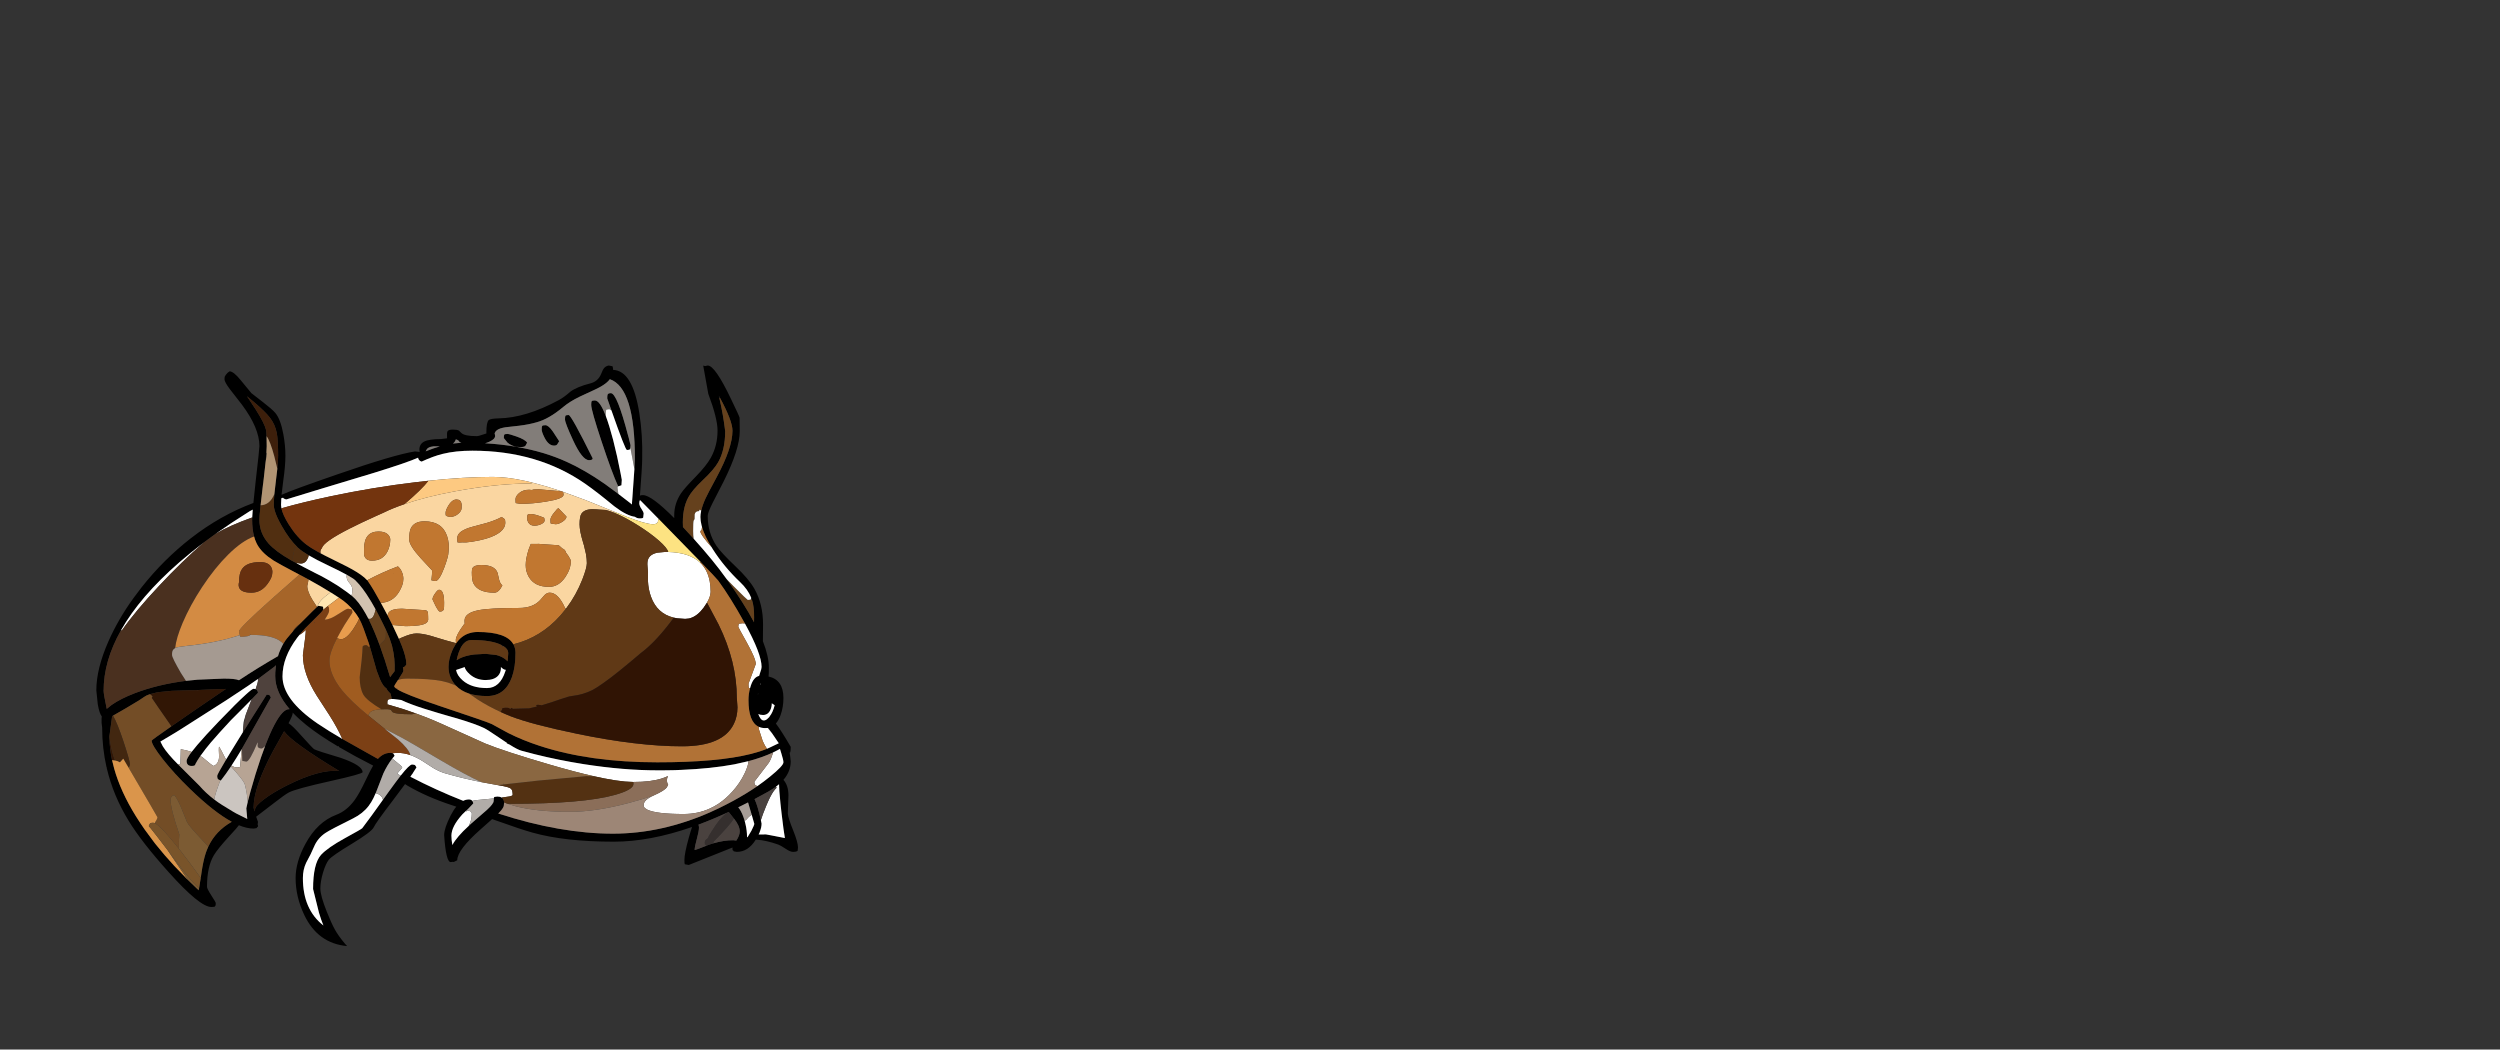 <?xml version="1.0" encoding="UTF-8" standalone="no"?>
<svg xmlns:xlink="http://www.w3.org/1999/xlink" height="720.75px" width="1716.8px" xmlns="http://www.w3.org/2000/svg">
  <rect width="100%" height="100%" fill="#333333" stroke="none"/>
  <g transform="matrix(1, 0, 0, 1, 307.05, 450.35)">
    <use height="398.7" transform="matrix(1.0, 0.0, 0.0, 1.0, -240.9, -199.35)" width="481.85" xlink:href="#sprite0"/>
  </g>
  <defs>
    <g id="sprite0" transform="matrix(1, 0, 0, 1, 240.9, 199.35)">
      <use height="398.7" transform="matrix(1.0, 0.0, 0.0, 1.0, -240.9, -199.35)" width="481.85" xlink:href="#shape0"/>
    </g>
    <g id="shape0" transform="matrix(1, 0, 0, 1, 240.9, 199.35)">
      <path d="M-233.9 76.5 Q-236.9 63.25 -236.9 49.25 -237.45 46.1 -237.3 43.15 L-237.15 41.65 Q-238.8 39.6 -239.9 33.35 L-240.9 23.75 Q-240.9 8.9 -232.55 -10.0 -229.3 -17.35 -225.1 -24.65 -220.75 -32.25 -215.3 -39.75 L-209.75 -47.1 Q-194.65 -66.2 -175.95 -80.75 -155.7 -96.5 -133.05 -104.95 L-131.4 -120.55 Q-128.9 -142.05 -128.9 -144.0 -128.9 -156.35 -140.9 -172.45 L-149.15 -183.05 Q-152.9 -188.0 -152.9 -190.0 L-152.75 -191.25 -152.9 -191.35 Q-152.1 -193.05 -150.75 -194.35 L-149.4 -195.35 Q-146.65 -195.35 -141.65 -189.15 L-134.4 -180.35 -126.35 -174.1 Q-120.15 -169.3 -118.05 -166.85 -114.35 -162.5 -112.45 -152.05 -111.05 -144.45 -111.05 -137.35 -111.05 -130.45 -112.55 -120.05 L-113.7 -110.55 Q-106.95 -113.7 -75.8 -124.45 -36.35 -138.15 -22.05 -140.35 L-18.85 -140.0 -19.05 -141.5 Q-19.05 -145.4 -15.8 -147.1 -12.35 -148.85 -4.15 -148.85 L-0.05 -149.35 Q-0.25 -153.2 0.25 -154.15 0.95 -155.35 3.95 -155.35 6.85 -155.35 8.1 -154.65 L9.7 -153.1 Q11.85 -150.85 20.35 -150.85 21.6 -150.85 25.15 -152.1 L27.0 -152.7 26.95 -153.35 Q26.95 -160.3 28.55 -161.85 29.7 -162.9 35.4 -163.05 54.1 -163.4 76.7 -175.6 80.4 -177.6 84.65 -181.4 89.3 -184.8 98.45 -187.1 103.65 -188.45 105.8 -193.65 106.9 -196.45 107.5 -197.2 108.7 -198.9 110.95 -199.35 L113.45 -198.85 113.7 -198.6 113.95 -197.0 113.95 -196.35 Q127.45 -195.85 132.0 -166.55 134.35 -151.55 133.95 -135.1 133.95 -130.0 132.4 -109.95 132.85 -110.35 134.45 -110.35 140.25 -110.35 155.95 -94.55 L155.95 -96.5 Q155.95 -104.55 160.6 -111.55 162.95 -115.1 170.85 -123.15 178.0 -130.5 181.05 -135.95 185.7 -144.3 185.7 -154.6 185.7 -163.05 179.35 -179.9 L175.85 -199.3 177.15 -198.95 178.95 -199.35 Q184.0 -199.35 194.95 -176.35 200.55 -164.75 200.85 -163.5 L200.95 -154.25 Q200.95 -141.9 189.95 -119.85 L182.4 -105.15 Q178.95 -98.3 178.95 -96.1 178.95 -84.5 184.9 -75.6 188.05 -70.9 197.95 -61.5 207.15 -52.8 211.0 -46.05 216.95 -35.65 216.95 -21.5 L216.85 -10.0 Q220.95 0.5 220.95 8.15 220.95 12.9 220.75 13.85 L220.7 14.2 Q230.95 16.5 230.95 29.0 230.95 35.25 229.0 40.7 227.7 44.3 225.75 46.5 229.65 51.65 235.95 62.5 L235.85 64.95 235.7 65.9 Q235.85 66.3 235.2 66.5 L235.55 68.7 235.95 72.5 Q235.95 79.4 230.95 85.2 234.4 89.05 234.4 95.9 L233.95 108.4 Q234.25 111.55 237.7 120.05 240.95 128.15 240.95 131.65 L240.7 133.9 Q239.95 134.65 237.45 134.65 235.65 134.65 232.6 132.6 228.9 130.15 227.45 129.65 219.0 126.7 212.9 126.3 L211.95 126.25 Q206.75 134.65 198.95 134.65 L196.9 134.3 196.2 133.4 Q195.95 134.4 195.95 131.9 L196.0 131.65 195.85 131.7 165.95 143.65 163.2 143.15 Q162.95 142.65 162.95 140.15 162.95 135.9 165.9 125.15 167.2 120.5 168.2 117.55 139.25 127.65 114.45 127.65 80.85 127.65 58.75 121.45 50.8 119.25 35.2 113.65 L30.9 112.15 22.95 119.2 Q6.95 133.35 6.95 140.4 L4.45 141.65 4.15 141.45 2.45 141.65 Q-0.8 141.65 -2.05 123.15 -2.05 118.5 2.4 109.7 4.25 106.05 6.3 103.6 L3.45 102.65 Q-14.05 96.95 -27.35 89.1 L-28.9 88.1 -37.25 99.3 Q-49.1 114.8 -50.45 117.85 -51.85 120.85 -65.5 129.15 -79.15 137.4 -81.25 140.05 -83.35 142.7 -85.25 148.95 -87.05 155.0 -87.05 159.9 -87.05 164.7 -82.65 175.7 -79.5 183.65 -77.05 188.05 -74.65 192.4 -70.0 197.9 L-68.65 199.35 Q-88.75 197.55 -98.1 178.0 -104.05 165.45 -104.05 152.65 -104.05 141.5 -97.25 129.05 -89.15 114.1 -76.05 109.15 -69.0 106.5 -63.6 99.2 -60.3 94.7 -55.7 84.95 -52.85 78.9 -50.8 75.4 -63.95 68.7 -74.25 62.65 L-74.85 62.3 Q-88.25 54.35 -96.75 47.5 -101.95 43.3 -105.85 39.2 L-106.05 39.0 -106.05 39.4 Q-106.05 40.85 -108.9 46.3 -106.2 48.0 -100.6 54.3 -92.2 63.65 -91.3 64.15 -89.05 65.35 -73.0 70.1 -58.05 75.3 -58.05 79.9 -58.05 81.1 -80.0 86.0 -104.1 91.35 -108.8 93.9 -111.55 95.4 -118.55 100.85 L-131.15 110.5 -129.9 114.0 Q-129.9 115.0 -130.2 115.75 L-129.9 116.15 Q-129.9 117.6 -130.05 117.55 L-130.4 117.65 -130.9 118.35 -132.9 118.65 Q-137.4 118.65 -143.0 116.35 -143.7 117.5 -149.75 124.05 -157.45 132.45 -160.15 136.9 -164.9 144.8 -164.9 158.65 -164.9 159.95 -161.9 164.6 -158.9 169.2 -158.9 169.75 L-158.95 171.25 -159.4 172.0 Q-159.4 172.5 -161.9 172.5 -169.85 172.5 -191.3 148.5 -209.75 127.95 -218.65 113.4 -229.3 96.05 -233.75 77.1 L-233.9 76.5 M187.4 -177.1 L186.55 -178.7 186.95 -176.95 Q189.6 -165.7 190.95 -154.25 190.95 -141.5 186.15 -132.95 183.25 -127.85 175.7 -120.75 168.25 -113.7 165.65 -108.85 161.3 -100.75 161.95 -88.6 L161.9 -88.45 163.85 -86.35 169.3 -80.4 Q183.25 -64.9 191.45 -53.35 L192.1 -52.5 Q203.8 -36.15 210.75 -23.05 L210.8 -26.5 Q210.9 -33.6 209.35 -38.35 L208.8 -39.9 Q206.5 -45.6 201.2 -50.6 190.15 -61.1 182.5 -73.1 L181.55 -74.65 Q176.8 -82.3 175.05 -88.4 L174.7 -89.7 Q173.95 -92.7 173.95 -95.35 173.95 -97.15 174.4 -99.3 L174.5 -99.65 Q175.3 -103.35 177.4 -107.95 178.85 -111.15 184.95 -122.4 195.95 -142.7 195.95 -154.6 195.95 -161.3 187.4 -177.1 M128.6 -128.2 L128.95 -135.0 Q128.95 -184.0 111.75 -189.95 L110.6 -188.6 Q108.0 -185.9 102.15 -183.1 L91.05 -177.95 Q84.15 -174.6 79.7 -170.85 69.85 -162.6 61.45 -160.35 56.1 -158.8 49.5 -158.0 L40.2 -156.95 Q35.95 -156.3 34.15 -154.9 33.05 -154.05 32.55 -152.7 L32.7 -152.6 32.95 -151.0 Q32.95 -148.85 29.2 -147.1 27.65 -146.35 26.0 -145.95 37.45 -145.3 47.85 -143.45 66.75 -140.2 82.1 -133.2 94.6 -127.55 108.15 -118.1 L117.6 -111.15 125.65 -104.95 126.95 -103.9 126.95 -105.0 127.25 -109.05 128.6 -128.2 M117.4 -116.5 Q113.2 -125.7 106.15 -146.95 98.95 -168.6 98.95 -172.35 98.95 -174.35 99.25 -174.8 99.65 -175.35 101.45 -175.35 104.85 -175.35 108.8 -165.05 L108.95 -164.7 Q111.35 -158.35 114.0 -148.25 116.9 -136.9 119.1 -125.4 L119.75 -121.95 119.95 -120.85 119.7 -117.1 117.45 -116.35 117.4 -116.5 M112.85 -168.5 L109.95 -176.75 Q109.95 -178.9 110.25 -179.5 110.7 -180.35 112.45 -180.35 116.65 -180.35 124.25 -151.3 L124.6 -150.1 125.95 -144.6 125.8 -142.9 125.7 -142.35 Q125.95 -141.35 123.45 -141.35 122.35 -141.35 112.85 -168.5 M67.45 -158.35 Q69.6 -158.35 72.65 -153.95 L76.95 -147.35 75.55 -145.1 Q74.9 -144.35 73.45 -144.35 69.7 -144.35 66.95 -149.7 64.95 -153.65 64.95 -155.35 64.95 -157.35 65.25 -157.8 65.65 -158.35 67.45 -158.35 M81.25 -164.8 Q81.65 -165.35 83.45 -165.35 85.2 -165.35 99.95 -135.6 99.95 -134.35 97.45 -134.35 92.8 -134.35 86.45 -148.1 80.95 -160.0 80.95 -162.35 80.95 -164.35 81.25 -164.8 M53.75 -144.2 Q53.05 -143.35 50.45 -143.35 L47.9 -143.5 Q44.15 -144.1 41.5 -146.35 L38.95 -149.5 Q38.95 -151.45 39.25 -151.85 39.65 -152.35 41.45 -152.35 42.65 -152.35 47.5 -150.65 53.55 -148.55 54.95 -146.35 L53.75 -144.2 M145.45 -93.8 L144.2 -95.05 132.65 -106.8 132.15 -107.3 132.1 -106.2 131.95 -104.75 Q131.95 -104.0 132.3 -103.05 132.65 -102.05 133.45 -100.9 134.85 -98.85 134.95 -97.75 L134.95 -97.6 134.7 -95.35 Q134.95 -94.35 132.45 -94.35 130.35 -94.35 129.0 -95.45 123.35 -96.2 115.1 -102.45 L114.7 -102.75 Q102.9 -112.5 94.9 -118.1 62.2 -140.85 17.35 -140.85 5.75 -140.85 -3.1 -138.65 -9.45 -137.1 -17.55 -133.35 -19.65 -134.05 -19.95 -136.05 -26.85 -132.9 -49.9 -125.75 L-86.0 -114.85 -110.55 -107.35 Q-112.0 -107.85 -112.35 -108.15 L-112.65 -108.55 -113.85 -108.45 -113.85 -108.2 -114.05 -103.6 -113.8 -101.3 Q-112.9 -96.85 -108.75 -90.2 -103.15 -81.25 -96.3 -76.1 -93.85 -74.25 -89.0 -71.55 L-86.95 -70.45 -85.35 -69.6 Q-84.65 -69.25 -83.95 -68.85 L-72.6 -63.2 Q-64.0 -59.05 -59.2 -55.6 -56.4 -53.6 -54.9 -51.85 L-54.8 -51.75 -54.6 -51.55 -54.3 -51.1 Q-50.8 -46.1 -45.5 -36.35 L-40.9 -27.75 -39.75 -25.5 -37.55 -21.15 -33.1 -11.6 -31.1 -6.8 Q-28.05 1.15 -28.05 5.15 -28.05 6.6 -28.2 6.55 -28.5 6.45 -28.55 6.65 L-29.05 7.35 -30.4 8.05 -30.35 8.1 Q-30.05 8.45 -30.05 10.4 -30.05 11.05 -33.15 15.7 L-33.75 16.6 Q-36.3 20.4 -36.3 20.9 -36.3 21.5 -35.15 22.4 L-34.3 22.95 Q-28.6 26.6 -6.35 34.05 28.25 45.6 30.7 46.9 L41.85 53.0 Q51.9 58.05 63.4 61.8 97.9 73.15 144.35 73.15 185.9 73.15 208.8 67.35 214.75 65.85 219.65 63.85 L222.0 62.8 227.75 60.05 223.15 53.25 220.7 49.45 220.15 49.55 218.45 49.65 Q215.95 49.65 214.0 48.75 206.95 45.45 206.95 30.4 206.95 26.25 208.0 22.35 L208.0 22.3 208.5 20.65 Q210.45 14.6 214.25 13.8 L214.95 11.6 Q215.95 8.9 215.95 7.65 215.95 -1.25 204.5 -22.2 L203.65 -23.7 Q194.65 -39.95 186.2 -51.6 L182.4 -55.8 178.65 -59.7 174.15 -64.4 174.1 -64.45 145.45 -93.8 M45.5 -7.9 Q46.8 -5.55 46.95 -2.5 L46.95 -1.85 Q46.95 7.75 44.5 14.65 39.8 27.65 27.45 27.65 20.3 27.65 15.05 25.95 9.55 24.15 6.1 20.55 L4.7 18.9 Q0.95 13.95 0.95 7.65 0.95 2.35 3.55 -3.65 L4.2 -5.05 6.1 -8.35 6.3 -8.65 Q9.75 -13.7 14.95 -15.4 17.7 -16.35 20.95 -16.35 40.8 -16.35 45.5 -7.9 M213.5 26.0 L213.45 26.0 213.25 26.5 214.0 26.15 213.5 26.0 M160.6 78.35 L157.0 78.5 155.15 78.55 153.8 78.55 152.65 78.6 147.7 78.65 144.45 78.65 Q121.05 78.65 93.8 74.4 76.15 71.6 60.25 67.6 L50.95 65.15 Q48.35 64.45 42.9 61.0 L41.15 59.85 38.15 57.85 Q27.75 50.75 25.45 49.65 19.55 46.8 6.8 43.0 L-0.05 41.05 -6.35 39.2 -15.5 36.4 Q-25.35 33.3 -31.55 30.35 L-37.05 29.65 -38.1 29.65 Q-38.3 27.8 -38.95 25.85 -41.0 24.05 -41.7 22.35 -43.8 21.25 -46.0 16.35 L-48.2 10.65 -48.5 9.75 -52.5 -4.35 -53.1 -6.4 -54.05 -9.35 Q-57.9 -20.75 -59.8 -24.35 L-60.45 -25.55 Q-61.9 -28.05 -63.65 -30.3 L-63.85 -30.55 Q-67.95 -35.75 -73.8 -39.6 L-74.25 -39.9 -80.05 -43.6 Q-87.05 -47.95 -95.1 -52.35 L-95.2 -52.4 -97.25 -53.5 -99.35 -54.65 -100.4 -55.2 -101.5 -55.75 Q-116.15 -63.5 -119.15 -65.4 -127.0 -70.4 -130.25 -76.15 L-130.95 -77.5 Q-131.95 -79.55 -132.55 -81.95 -133.9 -86.85 -133.9 -93.35 L-133.85 -95.0 -133.5 -100.35 -133.45 -100.6 -135.55 -99.3 -148.15 -91.2 -159.0 -83.75 -167.05 -77.85 Q-175.95 -71.1 -183.9 -64.2 -211.0 -40.55 -223.95 -17.55 -235.9 3.55 -235.9 24.15 -235.9 26.05 -233.75 36.45 L-230.4 33.75 Q-224.3 29.45 -214.4 25.65 -198.45 19.6 -179.35 17.2 L-171.3 16.4 -153.4 15.65 Q-145.65 15.65 -143.15 16.7 L-142.95 16.8 Q-130.15 8.3 -116.15 0.25 -115.45 -2.2 -114.4 -4.45 L-113.0 -7.35 -112.5 -8.2 -111.1 -10.45 -109.95 -12.0 -105.8 -16.9 -101.1 -21.95 -93.5 -29.55 -89.35 -33.6 -89.0 -33.9 -88.55 -34.35 -85.55 -33.85 -85.3 -33.6 Q-85.05 -33.45 -85.05 -32.0 L-85.25 -31.45 Q-85.95 -30.2 -89.4 -26.9 L-97.35 -19.0 -99.05 -17.15 -101.45 -14.3 -103.0 -12.35 Q-113.05 1.05 -113.05 14.15 -113.05 30.05 -89.0 46.5 L-81.05 51.65 -72.05 57.05 -47.55 70.8 Q-43.75 66.65 -39.05 66.65 -37.95 66.65 -37.25 67.0 L-36.8 67.35 -36.05 68.65 -37.65 70.55 Q-41.15 75.05 -43.8 80.8 L-48.35 92.55 -49.05 94.3 Q-50.5 97.8 -52.1 100.45 L-53.9 103.1 Q-57.9 108.35 -64.55 111.65 -80.15 119.35 -83.7 121.75 -88.9 125.3 -91.3 130.9 -93.45 136.1 -96.8 142.1 -99.05 146.85 -99.05 152.65 -99.05 174.2 -84.95 185.2 -86.45 181.65 -88.0 176.45 L-92.05 160.15 Q-92.05 142.75 -86.55 136.65 -81.95 131.7 -70.3 125.3 -58.85 119.05 -58.3 118.4 L-51.65 109.45 -44.05 98.85 -40.15 93.4 -35.55 87.1 -31.9 82.3 Q-25.85 74.65 -24.05 74.65 -22.45 74.65 -21.8 75.35 L-21.05 76.65 -23.45 80.4 -24.0 81.2 -25.25 83.05 Q-7.95 92.1 11.05 99.6 12.95 98.65 14.95 98.65 16.55 98.65 17.3 99.65 17.8 100.3 17.95 101.4 L14.25 105.3 13.05 106.4 11.9 107.5 10.45 108.9 Q2.95 117.25 2.95 123.5 2.95 126.3 3.6 129.95 6.55 124.35 14.85 116.8 L16.95 114.85 27.25 105.9 Q31.95 101.6 31.95 99.75 L32.1 97.95 32.2 97.15 32.65 96.9 34.45 96.65 Q36.25 96.65 37.4 97.35 38.55 98.1 38.95 99.65 L39.15 100.65 38.95 102.65 Q38.95 103.85 37.15 106.1 L35.1 108.3 Q77.75 122.15 113.85 122.15 147.55 122.15 181.2 107.2 L181.25 107.15 186.55 104.7 Q191.5 102.3 196.5 99.6 205.5 94.7 213.05 89.5 217.65 86.3 221.7 83.0 230.95 75.5 230.95 73.15 230.95 71.6 229.55 67.15 L228.55 63.9 226.95 64.8 Q225.45 65.6 223.9 66.35 L223.3 66.6 Q216.15 69.9 206.95 72.35 L197.15 74.55 Q181.35 77.5 160.7 78.35 L160.6 78.35 M200.2 103.9 L199.9 104.05 199.9 104.1 199.95 104.1 Q201.95 106.4 203.5 110.8 L204.1 112.6 204.25 113.15 204.45 113.8 204.85 115.4 Q205.95 119.95 205.95 124.5 L205.95 124.65 205.95 124.9 206.3 124.55 208.9 120.25 Q210.95 116.2 210.95 115.4 L209.15 109.15 206.65 100.7 200.2 103.9 M196.95 111.75 L196.45 111.15 193.35 107.25 Q182.7 112.2 172.6 115.95 172.95 116.95 172.95 118.0 172.95 120.4 171.55 125.5 170.05 130.9 169.95 133.4 171.45 133.1 178.1 130.4 L179.7 129.75 182.75 128.8 Q190.0 126.65 196.45 126.65 L198.6 126.9 Q200.95 123.25 200.95 120.65 200.95 116.7 196.95 111.75 M214.35 121.75 L213.9 122.7 215.05 122.7 215.8 122.7 218.95 122.65 222.75 123.35 231.95 125.15 Q231.15 120.9 229.65 108.05 L228.9 101.3 228.15 93.0 228.0 89.7 227.95 88.4 227.95 88.2 225.75 89.95 225.4 90.2 Q221.55 92.95 211.1 98.4 213.15 102.5 215.45 112.8 L215.95 115.25 Q215.95 117.95 214.5 121.4 L214.35 121.75 M214.95 19.15 L214.95 19.85 215.3 19.25 214.95 19.15 M222.95 32.65 Q222.95 35.0 222.0 37.15 220.4 40.65 216.95 40.65 215.0 40.65 213.65 40.0 215.1 43.65 216.6 44.25 218.1 44.8 219.7 43.5 L221.3 42.0 221.45 41.6 221.65 41.5 221.5 41.55 Q223.55 39.15 224.95 33.95 L222.95 32.6 222.95 32.65 M-7.05 -143.85 Q-12.0 -144.1 -13.85 -142.0 L-14.75 -140.4 -9.6 -142.35 -5.0 -143.8 -7.05 -143.85 M5.95 -148.6 Q5.5 -146.85 3.95 -145.75 L9.75 -146.3 8.55 -146.8 Q7.7 -148.35 5.95 -148.6 M-68.65 -55.5 L-68.85 -55.6 -74.35 -58.5 -81.55 -62.0 -89.15 -65.75 -94.5 -68.7 -95.05 -69.0 Q-99.95 -71.9 -102.3 -74.1 L-102.55 -74.35 Q-108.3 -79.85 -113.6 -89.2 -117.3 -95.65 -118.45 -99.95 -119.05 -102.05 -119.05 -103.6 L-118.95 -106.55 -118.65 -110.95 -117.55 -120.45 -116.6 -128.45 Q-116.05 -133.95 -116.05 -137.35 -116.05 -148.15 -117.0 -153.05 -118.15 -158.9 -121.7 -163.5 -124.75 -167.55 -132.75 -174.35 L-137.5 -178.3 -131.4 -169.1 Q-125.45 -159.7 -124.35 -155.15 -124.1 -154.05 -124.0 -150.85 L-123.9 -144.0 -124.1 -139.55 -124.65 -133.15 Q-125.1 -128.4 -125.9 -121.95 L-126.3 -118.5 -126.4 -118.0 -128.1 -103.35 -128.15 -102.85 -128.75 -96.75 -128.9 -93.35 Q-128.9 -84.3 -122.7 -77.2 -117.75 -71.6 -107.05 -65.55 L-103.3 -63.5 -98.45 -60.9 -98.05 -60.7 -93.4 -58.3 -92.1 -57.65 -91.65 -57.4 -90.6 -56.85 -86.4 -54.75 Q-80.45 -51.55 -75.5 -48.4 L-74.65 -47.85 -74.15 -47.5 -74.05 -47.45 -73.55 -47.1 -68.7 -43.7 -65.7 -41.4 -65.3 -41.1 Q-60.7 -37.35 -56.0 -29.05 L-54.1 -25.55 -53.8 -24.95 Q-51.85 -21.0 -49.85 -16.25 L-48.05 -11.8 -46.45 -7.6 -46.4 -7.45 -46.15 -6.8 -42.95 2.5 -42.85 2.75 -39.15 14.7 -38.05 13.15 -36.05 10.55 Q-35.65 1.95 -37.7 -6.2 L-38.0 -7.35 -38.0 -7.4 Q-39.35 -12.1 -41.5 -16.7 L-42.05 -17.9 -43.7 -21.3 -46.0 -25.95 -49.15 -31.95 -52.2 -37.3 -52.3 -37.45 -52.8 -38.25 -55.5 -42.5 Q-58.0 -46.2 -60.3 -48.9 L-63.05 -51.85 -64.5 -53.0 -68.65 -55.5 M37.5 -7.3 Q30.8 -10.85 16.7 -10.85 13.8 -10.85 11.6 -8.65 L10.7 -7.65 10.55 -7.4 Q9.15 -5.55 8.1 -2.6 L7.75 -1.6 Q7.0 0.65 6.55 3.05 L8.45 1.9 Q12.45 -0.15 18.6 -0.9 L26.45 -1.35 33.8 -0.55 Q37.3 0.35 39.75 2.2 L41.55 3.8 41.95 -1.5 41.95 -2.1 Q41.95 -4.55 38.75 -6.6 L37.5 -7.3 M-108.3 36.45 Q-118.05 25.0 -118.05 13.9 L-118.0 11.45 -117.8 9.1 -117.5 6.5 -117.75 6.7 -118.4 7.3 -118.7 7.55 -119.1 7.85 -129.25 15.45 -129.95 15.95 -130.4 16.25 -136.75 20.65 -151.55 30.45 -182.9 50.45 -186.35 52.6 -196.9 58.9 -195.25 62.15 Q-192.05 67.3 -184.75 74.6 L-184.65 74.7 -170.15 89.15 Q-165.9 94.1 -159.9 98.7 -155.6 102.0 -146.7 107.2 L-145.3 108.0 -144.45 108.45 -137.25 112.05 -137.9 104.75 -136.95 100.45 -135.05 93.2 Q-131.65 80.9 -127.85 69.9 L-125.0 62.0 Q-121.55 52.9 -118.45 47.1 -112.9 36.65 -108.55 36.65 L-108.3 36.65 -108.1 36.65 -108.3 36.45 M-131.5 22.9 Q-130.1 23.45 -129.9 25.4 L-134.15 29.8 -135.05 30.75 -136.0 31.7 -140.8 36.55 -148.45 44.2 -156.3 52.75 -161.65 58.85 -161.95 59.15 -165.85 63.95 -169.45 68.8 Q-171.65 71.95 -172.9 74.4 -172.9 75.65 -175.4 75.65 -178.9 75.65 -178.9 72.15 -178.9 70.55 -175.45 66.0 L-171.55 61.2 Q-166.2 54.9 -156.9 45.2 -144.25 32.0 -138.15 26.55 -133.9 22.65 -132.9 22.65 L-132.8 22.65 -131.5 22.9 M-140.25 52.5 L-139.85 51.9 -132.65 40.45 -123.9 26.65 Q-122.3 26.65 -121.7 27.35 L-121.05 28.65 -134.9 53.2 -137.2 57.3 -140.9 63.8 -141.1 64.2 Q-144.7 70.25 -148.05 75.35 L-148.45 76.0 Q-152.05 81.4 -155.4 85.65 L-155.75 85.55 -157.2 84.85 Q-157.9 84.2 -157.9 82.5 -157.9 81.45 -151.75 71.2 L-147.95 64.95 -147.85 64.8 -140.3 52.55 -140.25 52.5 M-169.75 23.45 L-172.05 23.6 -172.15 23.6 -172.7 23.6 -173.4 23.65 -176.6 23.65 -189.0 24.05 -197.15 24.85 -199.65 25.25 -204.1 26.35 Q-206.55 27.15 -207.9 28.15 L-211.8 30.75 -220.75 36.1 -229.45 41.1 -230.05 41.45 Q-230.5 45.5 -231.9 55.15 L-231.9 56.15 Q-231.8 63.75 -230.1 71.65 L-228.65 77.45 Q-224.25 93.2 -213.75 110.15 L-210.75 114.8 -207.65 119.35 -200.85 128.55 -200.05 129.55 Q-194.2 136.9 -187.35 144.3 L-178.0 153.95 -170.65 161.0 -170.3 159.35 -169.2 152.55 -168.65 148.7 Q-167.45 140.6 -165.8 135.6 L-165.1 133.65 -164.0 131.05 Q-158.95 120.25 -147.9 114.0 -160.1 107.4 -176.6 91.4 -187.35 81.0 -195.25 71.0 -202.9 61.25 -202.9 58.25 -202.9 57.85 -189.4 48.45 -187.25 46.95 -184.7 45.2 L-172.7 36.9 -155.45 25.15 -152.8 23.35 -151.85 22.75 -153.15 22.85 -159.15 23.0 -166.7 23.3 -167.7 23.35 -168.9 23.4 -169.75 23.45 M-119.45 65.25 Q-132.9 90.4 -132.9 104.25 L-132.3 106.85 -131.9 105.5 Q-131.9 103.15 -125.6 98.4 -119.4 93.75 -110.3 89.15 -87.55 77.65 -74.05 79.15 -106.6 59.5 -111.95 51.85 L-119.45 65.25 M6.15 9.75 Q6.85 13.55 10.7 16.9 16.7 22.15 27.35 22.15 36.25 22.15 39.95 10.7 L40.3 9.65 Q39.15 9.6 38.15 8.8 L36.9 7.7 36.95 8.4 Q36.95 11.55 35.0 13.7 32.25 16.65 26.45 16.65 19.95 16.65 15.5 12.65 12.55 10.0 12.05 7.75 L6.45 9.65 6.1 9.55 6.15 9.75" fill="#000000" fill-rule="evenodd" stroke="none"/>
      <path d="M186.95 -176.95 L187.4 -177.1 Q195.95 -161.3 195.95 -154.6 195.95 -142.7 184.95 -122.4 178.85 -111.15 177.4 -107.95 175.3 -103.35 174.5 -99.65 L173.45 -100.35 172.9 -99.35 Q170.45 -99.35 170.0 -97.1 L169.95 -93.95 169.3 -92.8 Q168.95 -91.85 168.95 -85.75 168.95 -82.7 169.3 -80.4 L163.85 -86.35 161.9 -88.45 161.95 -88.6 Q161.3 -100.75 165.65 -108.85 168.25 -113.7 175.7 -120.75 183.25 -127.85 186.15 -132.95 190.95 -141.5 190.95 -154.25 189.6 -165.7 186.95 -176.95 M192.1 -52.5 L196.8 -47.7 Q206.15 -38.35 206.45 -38.35 208.3 -38.35 208.65 -38.9 L209.35 -38.35 Q210.9 -33.6 210.8 -26.5 L210.75 -23.05 Q203.8 -36.15 192.1 -52.5" fill="#65411d" fill-rule="evenodd" stroke="none"/>
      <path d="M117.6 -111.15 L108.15 -118.1 Q94.6 -127.55 82.1 -133.2 66.75 -140.2 47.85 -143.45 37.45 -145.3 26.0 -145.95 27.65 -146.35 29.2 -147.1 32.95 -148.85 32.95 -151.0 L32.7 -152.6 32.55 -152.7 Q33.05 -154.05 34.15 -154.9 35.95 -156.3 40.2 -156.95 L49.5 -158.0 Q56.1 -158.8 61.45 -160.35 69.85 -162.6 79.7 -170.85 84.15 -174.6 91.05 -177.95 L102.15 -183.1 Q108.0 -185.9 110.6 -188.6 L111.75 -189.95 Q128.95 -184.0 128.95 -135.0 L128.6 -128.2 127.15 -136.0 125.9 -142.4 125.8 -142.9 125.95 -144.6 124.6 -150.1 124.25 -151.3 Q116.65 -180.35 112.45 -180.35 110.7 -180.35 110.25 -179.5 109.95 -178.9 109.95 -176.75 L112.85 -168.5 111.45 -169.35 109.65 -169.1 109.2 -168.85 Q108.95 -167.35 108.95 -165.1 L108.8 -165.05 Q104.85 -175.35 101.45 -175.35 99.65 -175.35 99.25 -174.8 98.95 -174.35 98.95 -172.35 98.95 -168.6 106.15 -146.95 113.2 -125.7 117.4 -116.5 L117.35 -116.4 116.95 -115.6 117.6 -111.15 M53.75 -144.2 L54.95 -146.35 Q53.55 -148.55 47.5 -150.65 42.65 -152.35 41.45 -152.35 39.65 -152.35 39.25 -151.85 38.95 -151.45 38.95 -149.5 L41.5 -146.35 Q44.15 -144.1 47.9 -143.5 L50.45 -143.35 Q53.05 -143.35 53.75 -144.2 M81.25 -164.8 Q80.95 -164.35 80.95 -162.35 80.95 -160.0 86.45 -148.1 92.8 -134.35 97.45 -134.35 99.95 -134.35 99.95 -135.6 85.2 -165.35 83.45 -165.35 81.65 -165.35 81.25 -164.8 M67.45 -158.35 Q65.65 -158.35 65.25 -157.8 64.95 -157.35 64.95 -155.35 64.95 -153.65 66.95 -149.7 69.7 -144.35 73.45 -144.35 74.9 -144.35 75.55 -145.1 L76.95 -147.35 72.65 -153.95 Q69.6 -158.35 67.45 -158.35 M5.95 -148.6 Q7.7 -148.35 8.55 -146.8 L9.75 -146.3 3.95 -145.75 Q5.5 -146.85 5.95 -148.6 M-7.05 -143.85 L-5.0 -143.8 -9.6 -142.35 -14.75 -140.4 -13.85 -142.0 Q-12.0 -144.1 -7.05 -143.85" fill="#827d79" fill-rule="evenodd" stroke="none"/>
      <path d="M-74.25 62.65 L-74.55 62.65 -74.85 62.3 -74.25 62.65 M169.3 -80.4 Q168.95 -82.7 168.95 -85.75 168.95 -91.85 169.3 -92.8 L169.95 -93.95 170.0 -97.1 Q170.45 -99.35 172.9 -99.35 L173.45 -100.35 174.5 -99.65 174.4 -99.3 Q173.95 -97.15 173.95 -95.35 173.95 -92.7 174.7 -89.7 L175.05 -88.4 174.7 -86.1 174.0 -85.8 173.95 -85.25 Q173.95 -83.3 181.55 -74.65 L182.5 -73.1 Q190.15 -61.1 201.2 -50.6 206.5 -45.6 208.8 -39.9 L208.7 -39.35 208.65 -38.9 Q208.3 -38.35 206.45 -38.35 206.15 -38.35 196.8 -47.7 L192.1 -52.5 191.45 -53.35 Q183.25 -64.9 169.3 -80.4 M117.6 -111.15 L116.95 -115.6 117.35 -116.4 117.4 -116.5 117.45 -116.35 119.7 -117.1 119.95 -120.85 119.75 -121.95 119.1 -125.4 Q116.9 -136.9 114.0 -148.25 111.35 -158.35 108.95 -164.7 L108.95 -165.1 Q108.95 -167.35 109.2 -168.85 L109.65 -169.1 111.45 -169.35 112.85 -168.5 Q122.35 -141.35 123.45 -141.35 125.95 -141.35 125.7 -142.35 L125.8 -142.9 125.9 -142.4 127.15 -136.0 128.6 -128.2 127.25 -109.05 126.95 -105.0 126.95 -103.9 125.65 -104.95 117.6 -111.15 M58.05 -119.05 L53.35 -120.15 Q40.9 -122.85 31.35 -122.85 12.0 -122.85 -12.85 -120.2 L-20.3 -119.35 -21.3 -119.25 Q-51.0 -115.7 -80.0 -109.55 -98.45 -105.65 -113.8 -101.3 L-114.05 -103.6 -113.85 -108.2 -112.65 -108.55 -112.35 -108.15 Q-112.0 -107.85 -110.55 -107.35 L-86.0 -114.85 -49.9 -125.75 Q-26.85 -132.9 -19.95 -136.05 -19.65 -134.05 -17.55 -133.35 -9.45 -137.1 -3.1 -138.65 5.75 -140.85 17.35 -140.85 62.2 -140.85 94.9 -118.1 102.9 -112.5 114.7 -102.75 L115.1 -102.45 Q123.35 -96.2 129.0 -95.45 130.35 -94.35 132.45 -94.35 134.95 -94.35 134.7 -95.35 L134.95 -97.6 134.95 -97.75 Q134.85 -98.85 133.45 -100.9 132.65 -102.05 132.3 -103.05 131.95 -104.0 131.95 -104.75 L132.1 -106.2 132.25 -106.55 132.65 -106.8 144.2 -95.05 145.45 -93.8 144.85 -93.55 144.95 -93.35 Q144.95 -90.35 141.45 -90.35 136.5 -90.35 123.4 -95.45 L115.3 -98.75 108.6 -101.45 98.5 -105.55 95.8 -106.6 95.1 -106.9 79.75 -112.55 79.55 -112.65 78.75 -112.9 76.65 -113.6 Q68.35 -116.4 60.95 -118.3 L58.05 -119.05 M151.85 -71.3 Q166.4 -70.9 173.7 -64.05 176.1 -61.8 177.7 -58.8 179.55 -55.4 180.35 -51.0 180.95 -47.75 180.95 -44.0 L180.95 -43.8 Q180.85 -40.65 178.45 -36.5 L176.2 -33.1 Q171.95 -27.35 167.0 -25.85 L166.1 -25.6 163.45 -25.35 157.95 -25.75 155.65 -26.2 Q144.15 -28.95 140.0 -40.6 138.2 -45.45 137.9 -51.55 L137.95 -57.5 137.6 -61.55 Q137.35 -64.35 137.95 -66.1 139.2 -69.7 144.35 -70.8 L149.95 -71.35 151.85 -71.3 M204.5 -22.2 Q215.95 -1.25 215.95 7.65 215.95 8.9 214.95 11.6 L214.25 13.8 Q210.45 14.6 208.5 20.65 L208.0 22.3 207.2 22.15 Q206.95 21.65 206.95 19.15 L211.95 5.65 Q211.95 1.95 205.95 -8.8 199.95 -19.55 199.95 -19.85 199.95 -21.65 200.5 -22.05 L202.95 -22.35 204.5 -22.2 M214.0 48.75 Q215.95 49.65 218.45 49.65 L220.15 49.55 223.15 53.25 227.75 60.05 222.0 62.8 219.65 63.85 Q218.15 61.85 216.7 58.5 L213.95 50.0 214.0 48.75 M42.9 61.0 Q48.35 64.45 50.95 65.15 L60.25 67.6 Q76.15 71.6 93.8 74.4 121.05 78.65 144.45 78.65 L147.7 78.65 152.65 78.6 153.8 78.55 155.15 78.55 157.0 78.5 160.6 78.35 160.7 78.4 160.7 78.35 Q181.35 77.5 197.15 74.55 L206.95 72.35 Q206.85 75.45 204.2 80.95 201.05 87.5 195.95 93.15 191.45 98.2 186.35 101.6 183.4 103.55 180.25 104.95 172.05 108.65 162.45 108.65 143.65 108.65 137.45 105.65 L135.7 104.5 135.05 103.5 134.95 102.5 Q134.95 99.0 141.65 96.0 L141.85 95.9 Q149.7 92.4 150.95 90.15 L151.8 88.5 Q150.95 87.35 150.95 85.4 150.95 84.05 151.65 82.55 150.15 83.35 147.7 84.15 140.05 86.65 127.95 86.65 L127.85 86.65 122.1 86.35 Q116.05 85.8 107.9 84.2 L100.8 82.7 Q87.85 79.8 70.6 74.75 39.25 65.6 25.95 60.15 5.85 51.0 -4.2 46.55 -9.2 44.3 -14.25 42.3 L-21.55 39.55 Q-30.0 36.45 -38.6 34.05 L-40.8 33.4 Q-41.05 34.4 -41.05 31.9 -41.05 30.25 -40.0 29.85 L-38.25 29.65 -38.1 29.65 -37.05 29.65 -31.55 30.35 Q-25.35 33.3 -15.5 36.4 L-6.35 39.2 -0.05 41.05 6.8 43.0 Q19.55 46.8 25.45 49.65 27.75 50.75 38.15 57.85 L41.15 59.85 40.9 60.15 42.9 61.0 M213.05 89.5 L211.65 88.85 Q210.95 88.2 210.95 86.5 L220.95 73.4 Q222.5 70.9 223.75 66.8 L223.8 66.65 223.3 66.6 223.9 66.35 Q225.45 65.6 226.95 64.8 L228.55 63.9 229.55 67.15 Q230.95 71.6 230.95 73.15 230.95 75.5 221.7 83.0 217.65 86.3 213.05 89.5 M195.65 85.45 L195.95 85.9 195.7 85.4 195.65 85.45 M209.15 109.15 L210.95 115.4 Q210.95 116.2 208.9 120.25 L206.3 124.55 205.95 124.5 Q205.95 119.95 204.85 115.4 L204.45 113.8 204.25 113.15 205.15 112.85 206.85 110.95 Q208.05 109.75 209.15 109.15 M225.75 89.95 L227.95 88.2 227.95 88.4 228.0 89.7 228.15 93.0 228.9 101.3 229.65 108.05 Q231.15 120.9 231.95 125.15 L222.75 123.35 218.95 122.65 215.8 122.7 215.05 122.7 213.9 122.7 214.35 121.75 214.6 121.6 214.5 121.4 Q215.95 117.95 215.95 115.25 L215.45 112.8 Q216.65 109.0 218.95 103.4 221.85 96.3 224.3 92.85 L225.45 91.45 225.5 91.4 226.3 90.6 225.75 89.95 M144.45 100.75 L144.45 100.65 144.45 100.75 M222.95 32.65 L222.95 32.6 224.95 33.95 Q223.55 39.15 221.5 41.55 L221.65 41.5 221.45 41.6 221.3 42.0 219.7 43.5 Q218.1 44.8 216.6 44.25 215.1 43.65 213.65 40.0 215.0 40.65 216.95 40.65 220.4 40.65 222.0 37.15 222.95 35.0 222.95 32.65 M214.95 19.15 L215.3 19.25 214.95 19.85 214.95 19.15 M-68.85 -55.6 L-69.05 -54.85 Q-69.05 -52.8 -67.95 -51.1 L-67.05 -49.95 Q-65.4 -48.2 -65.1 -46.0 L-65.05 -45.1 Q-65.05 -42.8 -65.7 -41.4 L-68.7 -43.7 -73.55 -47.1 -74.05 -47.45 -74.1 -47.55 -74.15 -47.5 -74.65 -47.85 -75.5 -48.4 Q-80.45 -51.55 -86.4 -54.75 L-90.6 -56.85 -91.65 -57.4 -92.1 -57.65 -93.4 -58.3 -98.05 -60.7 -98.45 -60.9 -103.3 -63.5 -103.15 -63.7 -100.55 -63.35 Q-98.75 -63.35 -97.45 -64.45 L-97.35 -64.6 -97.05 -64.8 -96.3 -65.8 Q-95.25 -67.45 -95.05 -69.0 L-94.5 -68.7 -89.15 -65.75 -81.55 -62.0 -74.35 -58.5 -68.85 -55.6 M-101.45 -14.3 Q-99.3 -15.55 -97.05 -17.75 L-97.05 -17.35 Q-97.05 -14.85 -99.05 -0.5 -99.05 12.3 -89.5 27.45 L-80.75 40.95 Q-75.35 49.45 -72.05 56.9 L-72.05 57.05 -81.05 51.65 -89.0 46.5 Q-113.05 30.05 -113.05 14.15 -113.05 1.05 -103.0 -12.35 L-101.45 -14.3 M-37.0 66.85 L-34.05 66.65 Q-29.7 66.65 -25.2 68.2 -21.05 69.65 -16.7 72.4 L-9.5 77.05 Q-5.3 79.55 -1.55 80.65 10.05 84.05 23.5 86.75 L34.95 88.85 35.8 89.0 38.6 89.5 Q41.8 90.15 43.0 90.75 44.25 91.4 44.7 92.65 L44.95 94.25 45.0 95.6 Q44.75 96.15 43.0 96.55 L37.4 97.35 Q36.25 96.65 34.45 96.65 L32.65 96.9 32.2 97.15 32.1 97.95 19.7 99.15 17.3 99.65 Q16.55 98.65 14.95 98.65 12.95 98.65 11.05 99.6 -7.95 92.1 -25.25 83.05 L-24.0 81.2 -23.9 81.25 -23.45 80.4 -21.05 76.65 -21.8 75.35 Q-22.45 74.65 -24.05 74.65 -25.85 74.65 -31.9 82.3 L-34.05 81.15 Q-34.05 80.35 -33.2 79.55 -31.8 78.2 -30.8 76.65 -31.45 75.55 -33.35 74.15 L-37.65 70.55 -36.05 68.65 -36.8 67.35 -37.25 67.0 -37.1 66.9 -37.0 66.85 M-167.05 -77.85 Q-182.2 -64.7 -197.55 -48.3 -214.15 -30.65 -223.4 -17.35 L-223.95 -17.55 Q-211.0 -40.55 -183.9 -64.2 -175.95 -71.1 -167.05 -77.85 M-133.85 -95.0 Q-149.7 -89.35 -159.0 -83.75 L-148.15 -91.2 -135.55 -99.3 Q-134.5 -99.85 -133.5 -100.35 L-133.85 -95.0 M-129.9 16.6 L-129.9 17.0 Q-129.9 18.35 -131.5 22.9 L-132.8 22.65 -132.9 22.65 Q-133.9 22.65 -138.15 26.55 -144.25 32.0 -156.9 45.2 -166.2 54.9 -171.55 61.2 L-175.45 66.0 Q-178.8 64.85 -182.9 64.15 L-183.15 73.9 Q-183.35 74.45 -184.65 74.6 L-184.75 74.6 Q-192.05 67.3 -195.25 62.15 L-196.9 58.9 -186.35 52.6 -182.9 50.45 -151.55 30.45 -136.75 20.65 -130.4 16.25 -129.95 15.95 -129.9 16.6 M-134.15 29.8 L-134.75 31.25 -138.3 40.5 Q-139.8 44.85 -139.9 46.65 L-140.2 51.65 -140.25 52.5 -140.3 52.55 -147.85 64.8 -147.95 64.95 -151.75 71.2 -152.5 70.05 Q-155.95 63.1 -156.65 62.4 -156.95 63.95 -156.6 69.35 -156.85 74.25 -160.4 75.65 -161.95 74.8 -164.1 72.95 L-167.95 69.75 -169.45 68.8 -165.85 63.95 -161.95 59.15 -161.65 58.85 -156.3 52.75 -148.45 44.2 -140.8 36.55 -136.0 31.7 -135.05 30.75 -134.15 29.8 M-141.1 64.2 L-142.15 75.9 Q-141.9 76.65 -144.4 76.65 -146.25 76.65 -148.05 75.35 -144.7 70.25 -141.1 64.2 M6.45 9.65 L12.05 7.75 Q12.55 10.0 15.5 12.65 19.95 16.65 26.45 16.65 32.25 16.65 35.0 13.7 36.95 11.55 36.95 8.4 L36.9 7.7 38.15 8.8 Q39.15 9.6 40.3 9.65 L39.95 10.7 Q36.25 22.15 27.35 22.15 16.7 22.15 10.7 16.9 6.85 13.55 6.15 9.75 L6.45 9.65 M-44.05 98.85 L-51.65 109.45 -58.3 118.4 Q-58.85 119.05 -70.3 125.3 -81.95 131.7 -86.55 136.65 -92.05 142.75 -92.05 160.15 L-88.0 176.45 Q-86.45 181.65 -84.95 185.2 -99.05 174.2 -99.05 152.65 -99.05 146.85 -96.8 142.1 -93.45 136.1 -91.3 130.9 -88.9 125.3 -83.7 121.75 -80.15 119.35 -64.55 111.65 -57.9 108.35 -53.9 103.1 L-52.1 100.45 Q-50.5 97.8 -49.05 94.3 -46.05 95.1 -44.8 97.05 -44.25 97.9 -44.05 98.85 M13.05 106.4 Q13.35 106.3 13.1 106.95 13.85 106.3 14.55 106.4 16.95 106.7 16.95 108.4 16.95 112.9 14.85 116.8 6.55 124.35 3.6 129.95 2.95 126.3 2.95 123.5 2.95 117.25 10.45 108.9 L11.9 107.5 13.05 106.4" fill="#ffffff" fill-rule="evenodd" stroke="none"/>
      <path d="M-29.3 -104.15 Q-14.6 -109.25 5.65 -113.0 34.45 -118.35 57.95 -118.35 L58.05 -119.05 60.95 -118.3 Q68.35 -116.4 76.65 -113.6 L78.75 -112.9 76.45 -113.15 62.95 -114.35 Q58.45 -114.35 58.45 -113.85 53.9 -114.5 50.8 -112.7 L49.4 -111.7 Q46.95 -109.55 46.95 -107.5 46.95 -105.0 47.2 -104.85 L50.45 -104.35 Q58.45 -104.35 68.0 -105.9 79.95 -107.8 79.95 -110.6 L79.7 -112.4 79.75 -112.55 95.1 -106.9 95.8 -106.6 98.5 -105.55 108.6 -101.45 115.3 -98.75 115.05 -98.1 Q111.5 -99.55 108.85 -100.15 L103.8 -100.45 102.9 -100.55 Q99.55 -100.9 97.2 -100.45 L96.1 -100.2 Q93.5 -99.45 92.25 -97.6 90.95 -95.65 90.95 -90.25 90.95 -85.7 93.45 -77.55 L93.8 -76.35 93.9 -76.1 95.35 -69.9 Q95.95 -66.45 95.95 -63.6 95.95 -60.4 92.85 -52.4 88.7 -41.8 81.95 -32.8 L81.2 -32.4 79.7 -35.45 Q75.45 -43.35 70.45 -43.35 68.55 -43.35 66.9 -41.7 L63.75 -38.1 Q58.75 -32.85 49.35 -32.85 29.4 -32.85 21.5 -31.3 11.95 -29.4 11.95 -24.1 11.95 -21.6 12.2 -22.6 L12.3 -22.5 11.4 -21.35 Q5.95 -13.9 5.95 -10.85 L6.05 -8.7 -0.9 -10.6 -11.7 -13.85 Q-17.25 -15.35 -21.05 -15.35 -24.85 -15.35 -31.55 -12.35 L-33.1 -11.6 -37.55 -21.15 -28.55 -20.35 Q-17.2 -20.35 -14.25 -22.6 -13.2 -23.45 -13.0 -24.8 L-13.05 -27.1 Q-13.05 -29.4 -13.35 -30.15 -13.85 -31.35 -15.55 -31.35 L-31.05 -32.35 Q-37.6 -32.35 -39.8 -30.1 -40.65 -29.25 -40.9 -27.75 L-45.5 -36.35 Q-37.35 -36.8 -33.05 -43.85 -30.05 -48.75 -30.05 -52.85 -30.05 -55.45 -31.3 -58.1 -32.3 -60.15 -33.8 -61.4 -44.5 -57.35 -54.3 -52.2 L-54.8 -51.75 -54.9 -51.85 Q-56.4 -53.6 -59.2 -55.6 -64.0 -59.05 -72.6 -63.2 L-83.95 -68.85 Q-84.65 -69.25 -85.35 -69.6 L-86.95 -70.45 -87.05 -71.5 Q-87.05 -72.75 -85.95 -74.0 -84.95 -78.2 -67.2 -87.25 -59.55 -91.15 -49.45 -95.7 L-43.55 -98.35 Q-37.25 -101.45 -29.3 -104.15 M66.7 -94.6 L66.45 -94.85 Q60.45 -97.35 57.45 -97.35 55.65 -97.35 55.25 -96.8 54.95 -96.35 54.95 -94.35 54.95 -93.05 55.65 -91.7 56.95 -89.35 59.95 -89.35 62.2 -89.35 64.45 -90.35 66.95 -91.5 66.95 -93.0 L66.7 -94.6 M74.45 -90.35 Q76.6 -90.35 79.25 -92.1 81.95 -93.9 81.95 -95.6 L76.45 -101.35 Q75.85 -101.35 73.5 -98.35 70.95 -95.15 70.95 -93.5 70.95 -91.0 71.2 -90.85 L74.45 -90.35 M57.45 -76.8 L56.0 -73.1 Q53.95 -66.7 53.95 -62.25 53.95 -58.0 56.0 -54.35 59.95 -47.35 69.95 -47.35 76.65 -47.35 81.2 -54.1 84.95 -59.7 84.95 -65.0 84.95 -66.0 83.3 -68.55 L81.6 -70.9 81.25 -71.9 Q80.65 -73.1 79.1 -73.7 L78.75 -74.05 76.65 -75.9 62.95 -76.85 57.45 -76.8 M-39.05 -79.85 Q-39.05 -81.35 -40.25 -82.85 -42.35 -85.35 -47.05 -85.35 -57.05 -85.35 -57.05 -73.35 L-57.0 -69.2 Q-56.1 -65.35 -51.55 -65.35 -44.25 -65.35 -41.0 -71.6 -39.05 -75.45 -39.05 -79.85 M7.95 -107.1 L6.45 -107.35 Q4.75 -107.35 3.25 -106.05 2.05 -105.1 1.0 -103.35 -1.05 -100.05 -1.05 -98.1 -1.05 -96.55 -0.85 -96.3 L-0.05 -95.85 1.95 -95.35 Q4.95 -95.35 7.45 -97.35 9.95 -99.35 9.95 -101.6 10.35 -106.15 7.95 -107.1 M-89.4 -33.65 L-92.5 -38.4 Q-96.05 -44.2 -96.05 -48.0 -95.4 -50.6 -95.25 -52.1 L-95.1 -52.35 Q-87.05 -47.95 -80.05 -43.6 -88.55 -37.5 -89.0 -33.9 L-89.4 -33.65 M-2.05 -36.6 Q-2.15 -45.35 -5.55 -45.35 -6.5 -45.35 -8.25 -42.85 -10.05 -40.3 -10.05 -38.75 L-8.0 -34.4 Q-5.85 -30.35 -5.05 -30.35 -2.8 -30.35 -2.25 -32.05 -2.05 -32.8 -2.05 -36.6 M-15.55 -92.35 Q-22.75 -92.35 -25.0 -87.35 -26.05 -85.1 -26.05 -79.85 -26.05 -75.75 -18.15 -67.05 L-10.3 -58.6 Q-10.3 -56.1 -10.8 -51.85 L-8.05 -51.35 Q-5.45 -51.35 -2.05 -60.35 0.95 -68.35 0.95 -71.25 1.7 -76.95 0.0 -82.1 -3.4 -92.35 -15.55 -92.35 M23.45 -62.35 Q18.8 -62.35 17.5 -60.35 16.95 -59.6 16.95 -57.35 16.95 -52.0 18.0 -49.85 21.2 -43.35 32.45 -43.35 35.45 -43.35 37.95 -48.35 36.35 -49.6 35.7 -52.3 L34.65 -56.9 Q32.8 -62.35 23.45 -62.35 M39.45 -93.9 L37.45 -95.35 Q33.3 -93.05 27.2 -91.25 L17.35 -88.6 Q6.95 -85.8 6.95 -80.85 6.95 -78.35 7.2 -77.85 7.95 -77.7 10.65 -77.9 L12.95 -77.85 17.15 -78.35 Q22.25 -79.15 26.45 -80.35 39.95 -84.3 39.95 -91.5 39.95 -93.25 39.45 -93.9" fill="#fad6a1" fill-rule="evenodd" stroke="none"/>
      <path d="M-12.85 -120.2 Q12.0 -122.85 31.35 -122.85 40.9 -122.85 53.35 -120.15 L58.05 -119.05 57.95 -118.35 Q34.45 -118.35 5.65 -113.0 -14.6 -109.25 -29.3 -104.15 -17.1 -114.55 -12.85 -120.2" fill="#fdc981" fill-rule="evenodd" stroke="none"/>
      <path d="M78.75 -112.9 L79.55 -112.65 79.7 -112.4 79.95 -110.6 Q79.95 -107.8 68.0 -105.9 58.45 -104.35 50.45 -104.35 L47.2 -104.85 Q46.95 -105.0 46.95 -107.5 46.95 -109.55 49.4 -111.7 L50.8 -112.7 Q53.9 -114.5 58.45 -113.85 58.45 -114.35 62.95 -114.35 L76.45 -113.15 78.75 -112.9 M74.45 -90.35 L71.2 -90.85 Q70.95 -91.0 70.95 -93.5 70.95 -95.15 73.5 -98.35 75.85 -101.35 76.45 -101.35 L81.95 -95.6 Q81.95 -93.9 79.25 -92.1 76.6 -90.35 74.45 -90.35 M66.7 -94.6 L66.95 -93.0 Q66.95 -91.5 64.45 -90.35 62.2 -89.35 59.95 -89.35 56.95 -89.35 55.65 -91.7 54.95 -93.05 54.95 -94.35 54.95 -96.35 55.25 -96.8 55.65 -97.35 57.45 -97.35 60.45 -97.35 66.45 -94.85 L66.7 -94.6 M57.45 -76.8 L62.95 -76.85 76.65 -75.9 78.75 -74.05 79.1 -73.7 Q80.65 -73.1 81.25 -71.9 L81.6 -70.9 83.3 -68.55 Q84.95 -66.0 84.95 -65.0 84.95 -59.7 81.2 -54.1 76.65 -47.35 69.95 -47.35 59.95 -47.35 56.0 -54.35 53.95 -58.0 53.95 -62.25 53.95 -66.7 56.0 -73.1 L57.45 -76.8 M81.2 -32.4 L81.35 -32.0 77.75 -27.65 Q64.3 -12.55 45.5 -7.9 40.8 -16.35 20.95 -16.35 17.7 -16.35 14.95 -15.4 9.75 -13.7 6.3 -8.65 L6.05 -8.7 5.95 -10.85 Q5.95 -13.9 11.4 -21.35 L12.3 -22.5 12.2 -22.6 Q11.95 -21.6 11.95 -24.1 11.95 -29.4 21.5 -31.3 29.4 -32.85 49.35 -32.85 58.75 -32.85 63.75 -38.1 L66.9 -41.7 Q68.55 -43.35 70.45 -43.35 75.45 -43.35 79.7 -35.45 L81.2 -32.4 M-37.55 -21.15 L-39.75 -25.5 -40.9 -27.75 Q-40.65 -29.25 -39.8 -30.1 -37.6 -32.35 -31.05 -32.35 L-15.55 -31.35 Q-13.85 -31.35 -13.35 -30.15 -13.05 -29.4 -13.05 -27.1 L-13.0 -24.8 Q-13.2 -23.45 -14.25 -22.6 -17.2 -20.35 -28.55 -20.35 L-37.55 -21.15 M-45.5 -36.35 Q-50.8 -46.1 -54.3 -51.1 L-54.6 -51.55 -54.3 -52.2 Q-44.5 -57.35 -33.8 -61.4 -32.3 -60.15 -31.3 -58.1 -30.05 -55.45 -30.05 -52.85 -30.05 -48.75 -33.05 -43.85 -37.35 -36.8 -45.5 -36.35 M7.95 -107.1 Q10.35 -106.15 9.95 -101.6 9.95 -99.35 7.45 -97.35 4.95 -95.35 1.95 -95.35 L-0.05 -95.85 -0.85 -96.3 Q-1.05 -96.55 -1.05 -98.1 -1.05 -100.05 1.0 -103.35 2.05 -105.1 3.25 -106.05 4.75 -107.35 6.45 -107.35 L7.95 -107.1 M-39.05 -79.85 Q-39.05 -75.45 -41.0 -71.6 -44.25 -65.35 -51.55 -65.35 -56.1 -65.35 -57.0 -69.2 L-57.05 -73.35 Q-57.05 -85.35 -47.05 -85.35 -42.35 -85.35 -40.25 -82.85 -39.05 -81.35 -39.05 -79.85 M-37.05 -56.85 L-37.05 -56.6 -36.9 -56.7 -37.05 -56.85 M39.45 -93.9 Q39.95 -93.25 39.95 -91.5 39.95 -84.3 26.45 -80.35 22.25 -79.15 17.15 -78.35 L12.95 -77.85 10.65 -77.9 Q7.95 -77.7 7.2 -77.85 6.95 -78.35 6.95 -80.85 6.95 -85.8 17.35 -88.6 L27.2 -91.25 Q33.3 -93.05 37.45 -95.35 L39.45 -93.9 M23.45 -62.35 Q32.8 -62.35 34.65 -56.9 L35.7 -52.3 Q36.35 -49.6 37.95 -48.35 35.45 -43.35 32.45 -43.35 21.2 -43.35 18.0 -49.85 16.95 -52.0 16.95 -57.35 16.95 -59.6 17.5 -60.35 18.8 -62.35 23.45 -62.35 M-15.55 -92.35 Q-3.4 -92.35 0.0 -82.1 1.7 -76.95 0.95 -71.25 0.95 -68.35 -2.05 -60.35 -5.45 -51.35 -8.05 -51.35 L-10.8 -51.85 Q-10.3 -56.1 -10.3 -58.6 L-18.15 -67.05 Q-26.05 -75.75 -26.05 -79.85 -26.05 -85.1 -25.0 -87.35 -22.75 -92.35 -15.55 -92.35 M-2.05 -36.6 Q-2.05 -32.8 -2.25 -32.05 -2.8 -30.35 -5.05 -30.35 -5.85 -30.35 -8.0 -34.4 L-10.05 -38.75 Q-10.05 -40.3 -8.25 -42.85 -6.5 -45.35 -5.55 -45.35 -2.15 -45.35 -2.05 -36.6" fill="#c17730" fill-rule="evenodd" stroke="none"/>
      <path d="M115.3 -98.75 L123.4 -95.45 Q136.5 -90.35 141.45 -90.35 144.95 -90.35 144.95 -93.35 L144.85 -93.55 145.45 -93.8 174.1 -64.45 173.7 -64.05 Q166.4 -70.9 151.85 -71.3 151.15 -74.0 145.7 -78.85 139.9 -84.0 131.25 -89.45 122.4 -95.05 115.05 -98.1 L115.3 -98.75" fill="#fde382" fill-rule="evenodd" stroke="none"/>
      <path d="M115.05 -98.1 Q122.4 -95.05 131.25 -89.45 139.9 -84.0 145.7 -78.85 151.15 -74.0 151.85 -71.3 L149.95 -71.35 144.35 -70.8 Q139.2 -69.7 137.95 -66.1 137.35 -64.35 137.6 -61.55 L137.95 -57.5 137.9 -51.55 Q138.2 -45.45 140.0 -40.6 144.15 -28.95 155.65 -26.2 143.45 -9.6 132.95 -1.85 115.95 12.65 107.7 18.4 102.45 22.15 100.0 23.4 93.6 26.7 85.45 27.65 83.45 27.85 78.0 29.75 L72.45 31.65 64.75 34.05 64.65 33.9 62.45 33.65 Q60.95 33.65 61.25 34.1 L61.65 34.85 56.3 36.1 45.25 36.4 44.25 35.85 Q43.95 35.65 43.95 35.9 L43.7 36.4 42.95 36.4 Q42.85 35.25 37.95 35.9 37.95 37.0 36.8 38.5 L36.75 38.6 Q28.15 34.65 21.15 30.15 17.7 27.7 15.05 25.95 20.3 27.65 27.45 27.65 39.8 27.65 44.5 14.65 46.95 7.75 46.95 -1.85 L46.95 -2.5 Q46.8 -5.55 45.5 -7.9 64.3 -12.55 77.75 -27.65 L81.35 -32.0 81.95 -32.8 Q88.7 -41.8 92.85 -52.4 95.95 -60.4 95.95 -63.6 95.95 -66.45 95.35 -69.9 L93.9 -76.1 93.8 -76.35 93.45 -77.55 Q90.95 -85.7 90.95 -90.25 90.95 -95.65 92.25 -97.6 93.5 -99.45 96.1 -100.2 L97.2 -100.45 Q99.55 -100.9 102.9 -100.55 L103.8 -100.45 108.85 -100.15 Q111.5 -99.55 115.05 -98.1 M-33.15 15.7 Q-30.05 11.05 -30.05 10.4 -30.05 8.45 -30.35 8.1 L-30.4 8.05 -29.05 7.35 -28.55 6.65 Q-28.5 6.45 -28.2 6.55 -28.05 6.6 -28.05 5.15 -28.05 1.15 -31.1 -6.8 L-33.1 -11.6 -31.55 -12.35 Q-24.85 -15.35 -21.05 -15.35 -17.25 -15.35 -11.7 -13.85 L-0.9 -10.6 6.05 -8.7 6.3 -8.65 6.1 -8.35 4.2 -5.05 3.55 -3.65 Q0.95 2.35 0.95 7.65 0.95 13.95 4.7 18.9 L6.1 20.55 4.35 19.75 Q0.6 18.2 -3.55 17.35 -12.1 15.65 -27.55 15.65 -30.7 15.65 -32.95 16.35 L-33.15 15.7 M38.75 -6.6 Q41.95 -4.55 41.95 -2.1 L41.95 -1.5 41.55 3.8 39.75 2.2 Q37.3 0.35 33.8 -0.55 L26.45 -1.35 18.6 -0.9 Q12.45 -0.15 8.45 1.9 L6.55 3.05 Q7.0 0.65 7.75 -1.6 L8.1 -2.6 Q9.15 -5.55 10.55 -7.4 L10.7 -7.65 11.6 -8.65 Q13.8 -10.85 16.7 -10.85 30.8 -10.85 37.5 -7.3 L37.6 -6.45 38.75 -6.6" fill="#603916" fill-rule="evenodd" stroke="none"/>
      <path d="M173.7 -64.05 L174.1 -64.45 174.15 -64.4 178.65 -59.7 182.4 -55.8 186.2 -51.6 Q194.65 -39.95 203.65 -23.7 L204.5 -22.2 202.95 -22.35 200.5 -22.05 Q199.95 -21.65 199.95 -19.85 199.95 -19.55 205.95 -8.8 211.95 1.95 211.95 5.65 L206.95 19.15 Q206.95 21.65 207.2 22.15 L208.0 22.35 Q206.95 26.25 206.95 30.4 206.95 45.45 214.0 48.75 L213.95 50.0 216.7 58.5 Q218.15 61.85 219.65 63.85 214.75 65.85 208.8 67.35 185.9 73.15 144.35 73.15 97.9 73.15 63.4 61.8 51.9 58.05 41.85 53.0 L30.7 46.9 Q28.25 45.6 -6.35 34.05 -28.6 26.6 -34.3 22.95 L-34.05 22.65 -35.15 22.4 Q-36.3 21.5 -36.3 20.9 -36.3 20.4 -33.75 16.6 L-32.95 16.35 Q-30.7 15.65 -27.55 15.65 -12.1 15.65 -3.55 17.35 0.6 18.2 4.35 19.75 L6.1 20.55 Q9.55 24.15 15.05 25.95 17.7 27.7 21.15 30.15 28.15 34.65 36.75 38.6 L41.45 40.65 43.7 41.55 Q58.05 47.1 89.2 53.55 130.75 62.15 161.35 62.15 189.55 62.15 196.95 46.65 199.35 41.7 199.4 35.4 L198.95 29.0 Q198.95 4.05 186.45 -21.45 L178.45 -36.5 Q180.85 -40.65 180.95 -43.8 L180.95 -44.0 Q180.95 -47.75 180.35 -51.0 179.55 -55.4 177.7 -58.8 176.1 -61.8 173.7 -64.05 M181.55 -74.65 Q173.95 -83.3 173.95 -85.25 L174.0 -85.8 174.7 -86.1 175.05 -88.4 Q176.8 -82.3 181.55 -74.65" fill="#b17236" fill-rule="evenodd" stroke="none"/>
      <path d="M36.75 38.6 L36.8 38.5 Q37.95 37.0 37.95 35.9 42.85 35.25 42.95 36.4 L43.7 36.4 43.95 35.9 Q43.95 35.65 44.25 35.85 L45.25 36.4 56.3 36.1 61.65 34.85 61.25 34.1 Q60.95 33.65 62.45 33.65 L64.65 33.9 64.75 34.05 72.45 31.65 78.0 29.75 Q83.45 27.85 85.45 27.65 93.6 26.7 100.0 23.4 102.45 22.15 107.7 18.4 115.95 12.65 132.95 -1.85 143.45 -9.6 155.65 -26.2 L157.95 -25.75 163.45 -25.35 166.1 -25.6 167.0 -25.85 Q171.95 -27.35 176.2 -33.1 L178.45 -36.5 186.45 -21.45 Q198.95 4.05 198.95 29.0 L199.4 35.4 Q199.35 41.7 196.95 46.65 189.55 62.15 161.35 62.15 130.75 62.15 89.2 53.55 58.05 47.1 43.7 41.55 L41.45 40.65 36.75 38.6" fill="#301404" fill-rule="evenodd" stroke="none"/>
      <path d="M127.85 86.65 L127.95 86.65 Q140.05 86.65 147.7 84.15 150.15 83.35 151.65 82.55 150.95 84.05 150.95 85.4 150.95 87.35 151.8 88.5 L150.95 90.15 Q149.7 92.4 141.85 95.9 L141.65 96.0 Q133.6 98.75 124.3 101.2 101.65 107.15 84.35 107.15 61.95 107.15 47.35 103.4 L42.3 101.9 42.45 101.65 Q93.65 101.65 115.5 95.45 127.95 91.9 127.95 88.0 L127.85 86.65" fill="#8b6e59" fill-rule="evenodd" stroke="none"/>
      <path d="M141.65 96.0 Q134.95 99.0 134.95 102.5 L135.05 103.5 135.7 104.5 137.45 105.65 Q143.65 108.65 162.45 108.65 172.05 108.65 180.25 104.95 183.4 103.55 186.35 101.6 191.45 98.2 195.95 93.15 201.05 87.5 204.2 80.95 206.85 75.45 206.95 72.35 216.15 69.9 223.3 66.6 L223.75 66.8 Q222.5 70.9 220.95 73.4 L210.95 86.5 Q210.95 88.2 211.65 88.85 L213.05 89.5 Q205.5 94.7 196.5 99.6 191.5 102.3 186.55 104.7 L181.25 107.15 181.0 106.7 181.2 107.2 Q147.55 122.15 113.85 122.15 77.75 122.15 35.1 108.3 L37.15 106.1 Q38.95 103.85 38.95 102.65 L39.15 100.65 39.5 100.8 40.65 101.3 41.55 101.6 42.3 101.9 47.35 103.4 Q61.95 107.15 84.35 107.15 101.65 107.15 124.3 101.2 133.6 98.75 141.65 96.0 M144.45 100.75 L144.45 100.65 144.45 100.75" fill="#9d8676" fill-rule="evenodd" stroke="none"/>
      <path d="M100.8 82.7 L107.9 84.2 Q116.05 85.8 122.1 86.35 L127.85 86.65 127.95 88.0 Q127.95 91.9 115.5 95.45 93.65 101.65 42.45 101.65 L41.55 101.6 40.65 101.3 39.5 100.8 39.15 100.65 38.95 99.65 Q38.55 98.1 37.4 97.35 L43.0 96.55 Q44.75 96.15 45.0 95.6 L44.95 94.25 44.7 92.65 Q44.25 91.4 43.0 90.75 41.8 90.15 38.6 89.5 L35.8 89.0 34.95 88.85 38.8 88.35 39.05 88.3 62.5 85.7 95.45 82.65 100.8 82.7" fill="#533112" fill-rule="evenodd" stroke="none"/>
      <path d="M-21.55 39.55 L-14.25 42.3 Q-9.2 44.3 -4.2 46.55 5.85 51.0 25.95 60.15 39.25 65.6 70.6 74.75 87.85 79.8 100.8 82.7 L95.45 82.65 62.5 85.7 39.05 88.3 38.95 87.4 38.8 88.35 34.95 88.85 23.5 86.75 Q13.1 82.1 -4.25 71.85 -24.65 59.8 -30.0 56.85 L-42.9 50.1 -49.05 45.1 -52.15 42.6 -52.9 42.0 -54.0 41.1 Q-53.75 38.9 -51.55 37.9 -49.5 36.95 -45.1 36.75 L-42.05 36.65 -40.65 36.7 Q-39.1 36.8 -38.6 37.2 -38.15 37.55 -37.8 38.4 -36.3 40.15 -24.15 40.15 L-21.55 39.55" fill="#8a6741" fill-rule="evenodd" stroke="none"/>
      <path d="M199.95 104.1 L200.2 103.9 206.65 100.7 209.15 109.15 Q208.05 109.75 206.85 110.95 L205.15 112.85 204.25 113.15 204.1 112.6 203.5 110.8 Q201.95 106.4 199.95 104.1" fill="#a69d97" fill-rule="evenodd" stroke="none"/>
      <path d="M196.95 111.75 Q200.95 116.7 200.95 120.65 200.95 123.25 198.6 126.9 L196.45 126.65 Q190.0 126.65 182.75 128.8 L182.95 127.7 Q194.1 116.35 196.95 111.75 M178.1 130.4 Q171.45 133.1 169.95 133.4 170.05 130.9 171.55 125.5 172.95 120.4 172.95 118.0 172.95 116.95 172.6 115.95 182.7 112.2 193.35 107.25 189.2 109.3 184.15 116.75 179.8 123.1 179.1 125.25 L178.5 125.65 Q176.95 126.8 176.95 127.9 176.95 130.4 177.2 129.4 L177.9 130.3 178.1 130.4 M215.45 112.8 Q213.15 102.5 211.1 98.4 221.55 92.95 225.4 90.2 L225.75 89.95 226.3 90.6 225.5 91.4 225.45 91.45 224.3 92.85 Q221.85 96.3 218.95 103.4 216.65 109.0 215.45 112.8" fill="#4a423f" fill-rule="evenodd" stroke="none"/>
      <path d="M193.35 107.25 L196.45 111.15 196.95 111.75 Q194.1 116.35 182.95 127.7 L182.75 128.8 179.7 129.75 178.1 130.4 177.9 130.3 177.2 129.4 Q176.95 130.4 176.95 127.9 176.95 126.8 178.5 125.65 L179.1 125.25 Q179.8 123.1 184.15 116.75 189.2 109.3 193.35 107.25" fill="#352f2e" fill-rule="evenodd" stroke="none"/>
      <path d="M-12.85 -120.2 Q-17.1 -114.55 -29.3 -104.15 -37.25 -101.45 -43.55 -98.35 L-49.45 -95.7 Q-59.55 -91.15 -67.2 -87.25 -84.95 -78.2 -85.95 -74.0 -87.05 -72.75 -87.05 -71.5 L-86.95 -70.45 -89.0 -71.55 Q-93.85 -74.25 -96.3 -76.1 -103.15 -81.25 -108.75 -90.2 -112.9 -96.85 -113.8 -101.3 -98.45 -105.65 -80.0 -109.55 -51.0 -115.7 -21.3 -119.25 L-20.9 -118.85 -20.3 -119.35 -12.85 -120.2" fill="#73340e" fill-rule="evenodd" stroke="none"/>
      <path d="M-69.05 -54.85 L-68.65 -55.5 -64.5 -53.0 -63.05 -51.85 -60.3 -48.9 Q-58.0 -46.2 -55.5 -42.5 L-52.8 -38.25 -52.3 -37.45 -52.55 -37.35 -52.2 -37.3 -49.15 -31.95 Q-49.4 -30.25 -50.0 -28.55 -51.2 -25.35 -53.05 -25.35 L-54.1 -25.55 -56.0 -29.05 Q-60.7 -37.35 -65.3 -41.1 L-65.7 -41.4 Q-65.05 -42.8 -65.05 -45.1 L-65.1 -46.0 Q-65.4 -48.2 -67.05 -49.95 L-67.95 -51.1 Q-69.05 -52.8 -69.05 -54.85" fill="#d2c2b0" fill-rule="evenodd" stroke="none"/>
      <path d="M-102.55 -74.35 L-102.3 -74.1 Q-99.95 -71.9 -95.05 -69.0 -95.25 -67.45 -96.3 -65.8 L-97.05 -64.8 -97.35 -64.6 -97.45 -64.45 Q-98.75 -63.35 -100.55 -63.35 L-103.15 -63.7 Q-104.25 -64.1 -105.0 -64.85 -106.05 -65.9 -106.05 -67.1 -106.05 -68.4 -105.5 -70.3 -104.9 -72.4 -104.8 -73.85 L-104.35 -74.1 -102.55 -74.35" fill="#523012" fill-rule="evenodd" stroke="none"/>
      <path d="M-38.1 29.65 L-38.25 29.65 -40.0 29.85 Q-41.05 30.25 -41.05 31.9 -41.05 34.4 -40.8 33.4 L-38.6 34.05 Q-30.0 36.45 -21.55 39.55 L-24.15 40.15 Q-36.3 40.15 -37.8 38.4 -38.15 37.55 -38.6 37.2 -39.1 36.8 -40.65 36.7 L-42.05 36.65 -45.1 36.75 Q-55.3 30.6 -57.55 26.65 -60.05 22.05 -60.05 14.65 -58.3 1.15 -58.05 -6.35 L-57.55 -6.85 Q-57.05 -7.35 -55.55 -7.35 -54.85 -7.35 -53.9 -6.15 L-53.1 -6.4 -52.5 -4.35 -48.5 9.75 -48.2 10.65 -46.0 16.35 Q-43.8 21.25 -41.7 22.35 -41.0 24.05 -38.95 25.85 -38.3 27.8 -38.1 29.65 M-103.3 -63.5 L-107.05 -65.55 Q-117.75 -71.6 -122.7 -77.2 -128.9 -84.3 -128.9 -93.35 L-128.75 -96.75 -128.15 -102.85 -128.1 -103.35 Q-121.85 -103.5 -118.65 -110.95 L-118.95 -106.55 -119.05 -103.6 Q-119.05 -102.05 -118.45 -99.95 -117.3 -95.65 -113.6 -89.2 -108.3 -79.85 -102.55 -74.35 L-104.35 -74.1 -104.8 -73.85 Q-104.9 -72.4 -105.5 -70.3 -106.05 -68.4 -106.05 -67.1 -106.05 -65.9 -105.0 -64.85 -104.25 -64.1 -103.15 -63.7 L-103.3 -63.5" fill="#512f11" fill-rule="evenodd" stroke="none"/>
      <path d="M-101.5 -55.75 L-100.4 -55.2 -99.35 -54.65 -97.25 -53.5 -95.2 -52.4 -95.25 -52.1 Q-95.4 -50.6 -96.05 -48.0 -96.05 -44.2 -92.5 -38.4 L-89.4 -33.65 -89.35 -33.6 -93.5 -29.55 -101.1 -21.95 Q-105.0 -18.65 -105.8 -16.9 L-109.95 -12.0 -111.1 -10.45 -112.5 -8.2 Q-113.35 -9.4 -115.7 -10.8 -121.8 -14.35 -134.4 -14.35 L-135.1 -14.35 -134.7 -14.5 -134.95 -14.7 -135.2 -14.35 -135.25 -14.25 Q-136.0 -13.2 -141.95 -12.95 L-142.15 -13.45 -142.35 -14.1 Q-142.9 -15.85 -142.9 -16.85 -142.9 -19.0 -120.1 -39.35 L-101.5 -55.75" fill="#a66529" fill-rule="evenodd" stroke="none"/>
      <path d="M-74.05 -47.45 L-74.15 -47.5 -74.1 -47.55 -74.05 -47.45 M-80.05 -43.6 L-74.25 -39.9 -82.0 -34.1 -85.25 -31.45 -85.05 -32.0 Q-85.05 -33.45 -85.3 -33.6 L-85.55 -33.85 -88.55 -34.35 -89.0 -33.9 Q-88.55 -37.5 -80.05 -43.6" fill="#ffe6b2" fill-rule="evenodd" stroke="none"/>
      <path d="M-82.0 -34.1 L-81.35 -33.55 Q-81.05 -32.95 -81.05 -30.85 -81.05 -29.4 -84.05 -24.85 -80.45 -24.85 -74.8 -28.6 -69.2 -32.35 -68.05 -32.35 L-65.55 -31.85 -65.3 -31.4 Q-65.1 -31.1 -65.05 -30.05 L-65.05 -29.6 -70.3 -21.5 -71.6 -19.3 -72.9 -17.1 -75.55 -12.2 -75.6 -12.1 Q-80.8 -2.15 -80.8 3.4 -80.8 13.0 -72.1 23.8 -66.05 31.25 -54.0 41.1 L-52.9 42.0 -52.15 42.6 -49.05 45.1 -42.9 50.1 -33.75 57.4 Q-26.2 64.1 -25.2 68.2 -29.7 66.65 -34.05 66.65 L-37.0 66.85 -37.15 66.9 -37.25 67.0 Q-37.95 66.65 -39.05 66.65 -43.75 66.65 -47.55 70.8 L-72.05 57.05 -72.05 56.9 Q-75.35 49.45 -80.75 40.95 L-89.5 27.45 Q-99.05 12.3 -99.05 -0.5 -97.05 -14.85 -97.05 -17.35 L-97.05 -17.75 Q-99.3 -15.55 -101.45 -14.3 L-99.05 -17.15 -97.35 -19.0 -89.4 -26.9 Q-85.95 -30.2 -85.25 -31.45 L-82.0 -34.1 M-90.8 -23.1 L-91.25 -22.85 -91.05 -22.35 -90.8 -23.1" fill="#7c4015" fill-rule="evenodd" stroke="none"/>
      <path d="M-74.25 -39.9 L-73.8 -39.6 Q-67.95 -35.75 -63.85 -30.55 L-64.05 -30.35 -63.65 -30.3 Q-61.9 -28.05 -60.45 -25.55 -61.4 -23.0 -64.3 -18.6 -69.1 -11.35 -73.05 -11.35 L-75.05 -11.85 -75.55 -12.2 -72.9 -17.1 -71.6 -19.3 -70.3 -21.5 -65.05 -29.6 -65.05 -30.05 Q-65.1 -31.1 -65.3 -31.4 L-65.55 -31.85 -68.05 -32.35 Q-69.2 -32.35 -74.8 -28.6 -80.45 -24.85 -84.05 -24.85 -81.05 -29.4 -81.05 -30.85 -81.05 -32.95 -81.35 -33.55 L-82.0 -34.1 -74.25 -39.9" fill="#e89c4d" fill-rule="evenodd" stroke="none"/>
      <path d="M-105.8 -16.9 Q-105.0 -18.65 -101.1 -21.95 L-105.8 -16.9 M-37.15 66.9 L-37.0 66.85 -37.1 66.9 -37.15 66.9" fill="#331e10" fill-rule="evenodd" stroke="none"/>
      <path d="M-60.45 -25.55 L-59.8 -24.35 Q-57.9 -20.75 -54.05 -9.35 L-53.1 -6.4 -53.9 -6.15 Q-54.85 -7.35 -55.55 -7.35 -57.05 -7.35 -57.55 -6.85 L-58.05 -6.35 Q-58.3 1.15 -60.05 14.65 -60.05 22.05 -57.55 26.65 -55.3 30.6 -45.1 36.75 -49.5 36.95 -51.55 37.9 -53.75 38.9 -54.0 41.1 -66.05 31.25 -72.1 23.8 -80.8 13.0 -80.8 3.4 -80.8 -2.15 -75.6 -12.1 L-75.05 -11.85 -73.05 -11.35 Q-69.1 -11.35 -64.3 -18.6 -61.4 -23.0 -60.45 -25.55" fill="#a05c20" fill-rule="evenodd" stroke="none"/>
      <path d="M-49.15 -31.95 L-46.0 -25.95 -43.7 -21.3 -42.05 -17.9 -42.05 -15.75 Q-42.05 -12.55 -42.25 -12.0 -42.9 -10.55 -46.35 -7.5 L-46.4 -7.45 -46.45 -7.6 -48.05 -11.8 -49.85 -16.25 Q-51.85 -21.0 -53.8 -24.95 L-53.05 -25.35 Q-51.2 -25.35 -50.0 -28.55 -49.4 -30.25 -49.15 -31.95" fill="#67421e" fill-rule="evenodd" stroke="none"/>
      <path d="M-42.05 -17.9 L-41.5 -16.7 Q-39.35 -12.1 -38.0 -7.4 L-38.0 -7.35 -37.7 -6.2 Q-35.65 1.95 -36.05 10.55 L-38.05 13.15 -39.15 14.7 -42.85 2.75 -42.55 2.65 -42.95 2.5 -46.15 -6.8 -46.4 -7.45 -46.35 -7.5 Q-42.9 -10.55 -42.25 -12.0 -42.05 -12.55 -42.05 -15.75 L-42.05 -17.9" fill="#5d3a18" fill-rule="evenodd" stroke="none"/>
      <path d="M-124.0 -150.85 Q-124.1 -154.05 -124.35 -155.15 -125.45 -159.7 -131.4 -169.1 L-137.5 -178.3 -132.75 -174.35 Q-124.75 -167.55 -121.7 -163.5 -118.15 -158.9 -117.0 -153.05 -116.05 -148.15 -116.05 -137.35 -116.05 -133.95 -116.6 -128.45 L-118.7 -137.05 Q-121.5 -147.5 -124.0 -150.85" fill="#3d1f0b" fill-rule="evenodd" stroke="none"/>
      <path d="M-128.1 -103.35 L-126.4 -118.0 -126.3 -118.5 -125.9 -121.95 Q-125.1 -128.4 -124.65 -133.15 -123.9 -137.25 -123.9 -138.85 L-124.1 -139.55 -123.9 -144.0 -124.0 -150.85 Q-121.5 -147.5 -118.7 -137.05 L-116.6 -128.45 -117.55 -120.45 -118.65 -110.95 Q-121.85 -103.5 -128.1 -103.35" fill="#b19473" fill-rule="evenodd" stroke="none"/>
      <path d="M-223.95 -17.55 L-223.4 -17.35 Q-214.15 -30.65 -197.55 -48.3 -182.2 -64.7 -167.05 -77.85 L-159.0 -83.75 Q-149.7 -89.35 -133.85 -95.0 L-133.9 -93.35 Q-133.9 -86.85 -132.55 -81.95 -140.75 -79.0 -150.3 -69.55 -159.5 -60.45 -168.25 -47.2 -176.5 -34.65 -181.65 -22.55 -186.05 -12.15 -186.75 -5.3 -188.9 -4.2 -188.9 -1.5 L-188.9 -1.1 -188.9 -0.5 Q-188.9 1.3 -182.85 11.75 L-179.35 17.2 Q-198.45 19.6 -214.4 25.65 -224.3 29.45 -230.4 33.75 L-233.75 36.45 Q-235.9 26.05 -235.9 24.15 -235.9 3.55 -223.95 -17.55" fill="#4a301f" fill-rule="evenodd" stroke="none"/>
      <path d="M-101.5 -55.75 L-120.1 -39.35 Q-142.9 -19.0 -142.9 -16.85 -142.9 -15.85 -142.35 -14.1 L-143.4 -13.85 Q-159.15 -8.8 -178.45 -6.85 L-180.05 -6.65 Q-184.85 -6.15 -186.4 -5.5 L-186.75 -5.3 Q-186.05 -12.15 -181.65 -22.55 -176.5 -34.65 -168.25 -47.2 -159.5 -60.45 -150.3 -69.55 -140.75 -79.0 -132.55 -81.95 -131.95 -79.55 -130.95 -77.5 L-130.25 -76.15 Q-127.0 -70.4 -119.15 -65.4 -116.15 -63.5 -101.5 -55.75 M-120.05 -56.85 Q-119.8 -58.9 -120.75 -60.75 -122.6 -64.35 -128.4 -64.35 -137.55 -64.35 -140.85 -59.6 -142.9 -56.65 -142.9 -50.6 L-143.15 -49.3 Q-143.3 -47.95 -142.85 -46.85 -141.45 -43.35 -134.4 -43.35 -127.8 -43.35 -123.4 -49.3 -120.05 -53.8 -120.05 -56.85" fill="#d38b43" fill-rule="evenodd" stroke="none"/>
      <path d="M-120.05 -56.85 Q-120.05 -53.8 -123.4 -49.3 -127.8 -43.35 -134.4 -43.35 -141.45 -43.35 -142.85 -46.85 -143.3 -47.95 -143.15 -49.3 L-142.9 -50.6 Q-142.9 -56.65 -140.85 -59.6 -137.55 -64.35 -128.4 -64.35 -122.6 -64.35 -120.75 -60.75 -119.8 -58.9 -120.05 -56.85" fill="#67300f" fill-rule="evenodd" stroke="none"/>
      <path d="M-142.35 -14.1 L-142.15 -13.45 -141.95 -12.95 Q-136.0 -13.2 -135.25 -14.25 L-135.2 -14.35 -135.1 -14.35 -134.4 -14.35 Q-121.8 -14.35 -115.7 -10.8 -113.35 -9.4 -112.5 -8.2 L-113.0 -7.35 -114.4 -4.45 Q-115.45 -2.2 -116.15 0.25 -130.15 8.3 -142.95 16.8 L-143.15 16.7 Q-145.65 15.65 -153.4 15.65 L-171.3 16.4 -179.35 17.2 -182.85 11.75 Q-188.9 1.3 -188.9 -0.5 L-188.9 -1.1 -188.9 -1.5 Q-188.9 -4.2 -186.75 -5.3 L-186.4 -5.5 Q-184.85 -6.15 -180.05 -6.65 L-178.45 -6.85 Q-159.15 -8.8 -143.4 -13.85 L-142.35 -14.1 M-169.75 23.45 L-171.4 23.65 -172.05 23.6 -172.15 23.6 -172.05 23.6 -169.75 23.45" fill="#a59a91" fill-rule="evenodd" stroke="none"/>
      <path d="M-129.25 15.45 L-119.1 7.85 -118.7 7.55 -118.4 7.3 -117.75 6.7 -117.5 6.5 -117.8 9.1 -118.0 11.45 -118.05 13.9 Q-118.05 25.0 -108.3 36.45 L-108.3 36.65 -108.55 36.65 Q-112.9 36.65 -118.45 47.1 -121.55 52.9 -125.0 62.0 -126.65 63.65 -127.4 63.65 -129.9 63.65 -130.15 61.95 -129.95 59.95 -130.15 59.4 -135.65 72.65 -137.9 72.65 L-140.65 72.15 -140.9 64.25 -140.9 63.8 -137.2 57.3 -134.9 53.2 -121.05 28.65 -121.7 27.35 Q-122.3 26.65 -123.9 26.65 L-132.65 40.45 -139.85 51.9 -140.25 52.5 -140.2 51.65 Q-139.55 46.15 -138.3 40.5 L-134.75 31.25 -134.15 29.8 -129.9 25.4 Q-130.1 23.45 -131.5 22.9 -129.9 18.35 -129.9 17.0 L-129.9 16.6 -129.25 15.45" fill="#4f423d" fill-rule="evenodd" stroke="none"/>
      <path d="M-172.15 23.6 L-172.05 23.6 -171.4 23.65 -169.75 23.45 -168.9 23.4 -167.7 23.35 -166.7 23.3 -159.15 23.0 -153.15 22.85 -151.85 22.75 -152.8 23.35 -155.45 25.15 -172.7 36.9 -184.7 45.2 Q-187.25 46.95 -189.4 48.45 L-198.5 35.35 -202.9 28.9 -202.35 28.0 Q-203.2 26.9 -204.1 26.35 L-199.65 25.25 -197.15 24.85 -189.0 24.05 -176.6 23.65 -173.4 23.65 -172.7 23.6 -172.15 23.6 M-228.0 71.9 L-230.1 71.65 Q-231.8 63.75 -231.9 56.15 L-230.85 62.15 Q-229.6 68.2 -228.0 71.9" fill="#311605" fill-rule="evenodd" stroke="none"/>
      <path d="M-140.9 64.25 L-140.65 72.15 -137.9 72.65 Q-135.65 72.65 -130.15 59.4 -129.95 59.95 -130.15 61.95 -129.9 63.65 -127.4 63.65 -126.65 63.65 -125.0 62.0 L-127.85 69.9 Q-131.65 80.9 -135.05 93.2 L-136.95 100.45 Q-137.3 94.6 -138.9 88.4 -139.4 86.4 -144.6 80.35 -147.15 77.4 -148.45 76.0 L-148.05 75.35 Q-146.25 76.65 -144.4 76.65 -141.9 76.65 -142.15 75.9 L-141.1 64.2 -140.9 64.25 M-184.65 74.6 Q-183.35 74.45 -183.15 73.9 L-182.9 64.15 Q-178.8 64.85 -175.45 66.0 -178.9 70.55 -178.9 72.15 -178.9 75.65 -175.4 75.65 -172.9 75.65 -172.9 74.4 -171.65 71.95 -169.45 68.8 L-167.95 69.75 -164.1 72.95 Q-161.95 74.8 -160.4 75.65 -156.85 74.25 -156.6 69.35 -156.95 63.95 -156.65 62.4 -155.95 63.1 -152.5 70.05 L-151.75 71.2 Q-157.9 81.45 -157.9 82.5 -157.9 84.2 -157.2 84.85 L-155.75 85.55 -155.9 85.9 Q-159.7 95.95 -159.9 98.7 -165.9 94.1 -170.15 89.15 L-184.65 74.7 -184.65 74.6" fill="#b7a494" fill-rule="evenodd" stroke="none"/>
      <path d="M-159.9 98.7 Q-159.7 95.95 -155.9 85.9 L-155.75 85.55 -155.4 85.65 Q-152.05 81.4 -148.45 76.0 -147.15 77.4 -144.6 80.35 -139.4 86.4 -138.9 88.4 -137.3 94.6 -136.95 100.45 L-137.9 104.75 -137.25 112.05 -144.45 108.45 -145.3 108.0 -146.7 107.2 Q-155.6 102.0 -159.9 98.7" fill="#cbc5c0" fill-rule="evenodd" stroke="none"/>
      <path d="M-119.45 65.25 L-111.95 51.85 Q-106.6 59.5 -74.05 79.15 -87.55 77.65 -110.3 89.15 -119.4 93.75 -125.6 98.4 -131.9 103.15 -131.9 105.5 L-132.3 106.85 -132.9 104.25 Q-132.9 90.4 -119.45 65.25" fill="#281408" fill-rule="evenodd" stroke="none"/>
      <path d="M-204.1 26.35 Q-203.2 26.9 -202.35 28.0 L-202.9 28.9 -198.5 35.35 -189.4 48.45 Q-202.9 57.85 -202.9 58.25 -202.9 61.25 -195.25 71.0 -187.35 81.0 -176.6 91.4 -160.1 107.4 -147.9 114.0 -158.95 120.25 -164.0 131.05 L-170.4 124.15 Q-177.25 116.85 -178.65 114.15 L-182.4 104.9 Q-185.0 98.4 -187.4 95.65 -189.9 96.3 -189.9 99.0 -189.9 105.25 -183.9 122.65 L-184.15 126.6 -184.2 132.5 Q-196.55 116.8 -200.85 114.9 -198.9 111.9 -198.9 110.9 -198.9 110.65 -218.8 76.75 -217.9 75.85 -217.9 74.15 -217.9 72.05 -222.25 58.85 -226.45 46.25 -229.45 41.1 L-220.75 36.1 -211.8 30.75 -207.9 28.15 Q-206.55 27.15 -204.1 26.35" fill="#734d26" fill-rule="evenodd" stroke="none"/>
      <path d="M-231.9 56.15 L-231.9 55.15 Q-230.5 45.5 -230.05 41.45 L-229.45 41.1 Q-226.45 46.25 -222.25 58.85 -217.9 72.05 -217.9 74.15 -217.9 75.85 -218.8 76.75 L-222.4 70.65 -224.7 73.15 Q-226.2 72.2 -228.0 71.9 -229.6 68.2 -230.85 62.15 L-231.9 56.15" fill="#422710" fill-rule="evenodd" stroke="none"/>
      <path d="M-233.75 77.1 L-233.9 76.75 -233.9 76.5 -233.75 77.1 M-218.8 76.75 Q-198.9 110.65 -198.9 110.9 -198.9 111.9 -200.85 114.9 L-201.9 114.65 Q-203.55 114.65 -204.05 115.2 L-204.9 116.9 -203.8 118.2 -203.6 118.4 -200.3 122.6 -200.4 122.65 -200.2 122.7 -192.0 133.4 -188.7 138.3 -178.0 153.95 -187.35 144.3 Q-194.2 136.9 -200.05 129.55 L-200.85 128.55 -207.65 119.35 -210.75 114.8 -213.75 110.15 Q-224.25 93.2 -228.65 77.45 L-230.1 71.65 -228.0 71.9 Q-226.2 72.2 -224.7 73.15 L-222.4 70.65 -218.8 76.75" fill="#da954b" fill-rule="evenodd" stroke="none"/>
      <path d="M-200.85 114.9 Q-196.55 116.8 -184.2 132.5 L-182.1 135.2 -175.5 143.9 -169.2 152.55 -170.3 159.35 Q-173.95 157.25 -185.8 141.55 L-192.0 133.4 -200.2 122.7 -200.3 122.6 -203.6 118.4 -203.8 118.2 -204.9 116.9 -204.05 115.2 Q-203.55 114.65 -201.9 114.65 L-200.85 114.9" fill="#79542a" fill-rule="evenodd" stroke="none"/>
      <path d="M-184.2 132.5 L-184.15 126.6 -183.9 122.65 Q-189.9 105.25 -189.9 99.0 -189.9 96.3 -187.4 95.65 -185.0 98.4 -182.4 104.9 L-178.65 114.15 Q-177.25 116.85 -170.4 124.15 L-164.0 131.05 -165.1 133.65 -165.8 135.6 Q-167.45 140.6 -168.65 148.7 L-169.2 152.55 -175.5 143.9 -182.1 135.2 -184.2 132.5 M-178.0 153.95 L-188.7 138.3 -192.0 133.4 -185.8 141.55 Q-173.95 157.25 -170.3 159.35 L-170.65 161.0 -178.0 153.95" fill="#7c5b33" fill-rule="evenodd" stroke="none"/>
      <path d="M-25.2 68.2 Q-26.2 64.1 -33.75 57.4 L-42.9 50.1 -30.0 56.85 Q-24.65 59.8 -4.25 71.85 13.1 82.1 23.5 86.75 10.05 84.05 -1.55 80.65 -5.3 79.55 -9.5 77.05 L-16.7 72.4 Q-21.05 69.65 -25.2 68.2 M17.3 99.65 L19.7 99.15 32.1 97.95 31.95 99.75 Q31.95 101.6 27.25 105.9 L16.95 114.85 14.85 116.8 Q16.95 112.9 16.95 108.4 16.95 106.7 14.55 106.4 13.85 106.3 13.1 106.95 13.35 106.3 13.05 106.4 L14.25 105.3 17.95 101.4 Q17.8 100.3 17.3 99.65 M-37.65 70.55 L-33.35 74.15 Q-31.45 75.55 -30.8 76.65 -31.8 78.2 -33.2 79.55 -34.05 80.35 -34.05 81.15 L-31.9 82.3 -35.55 87.1 -40.15 93.4 -44.05 98.85 Q-44.25 97.9 -44.8 97.05 -46.05 95.1 -49.05 94.3 L-48.35 92.55 -43.8 80.8 Q-41.15 75.05 -37.65 70.55" fill="#b1aca8" fill-rule="evenodd" stroke="none"/>
    </g>
  </defs>
</svg>

